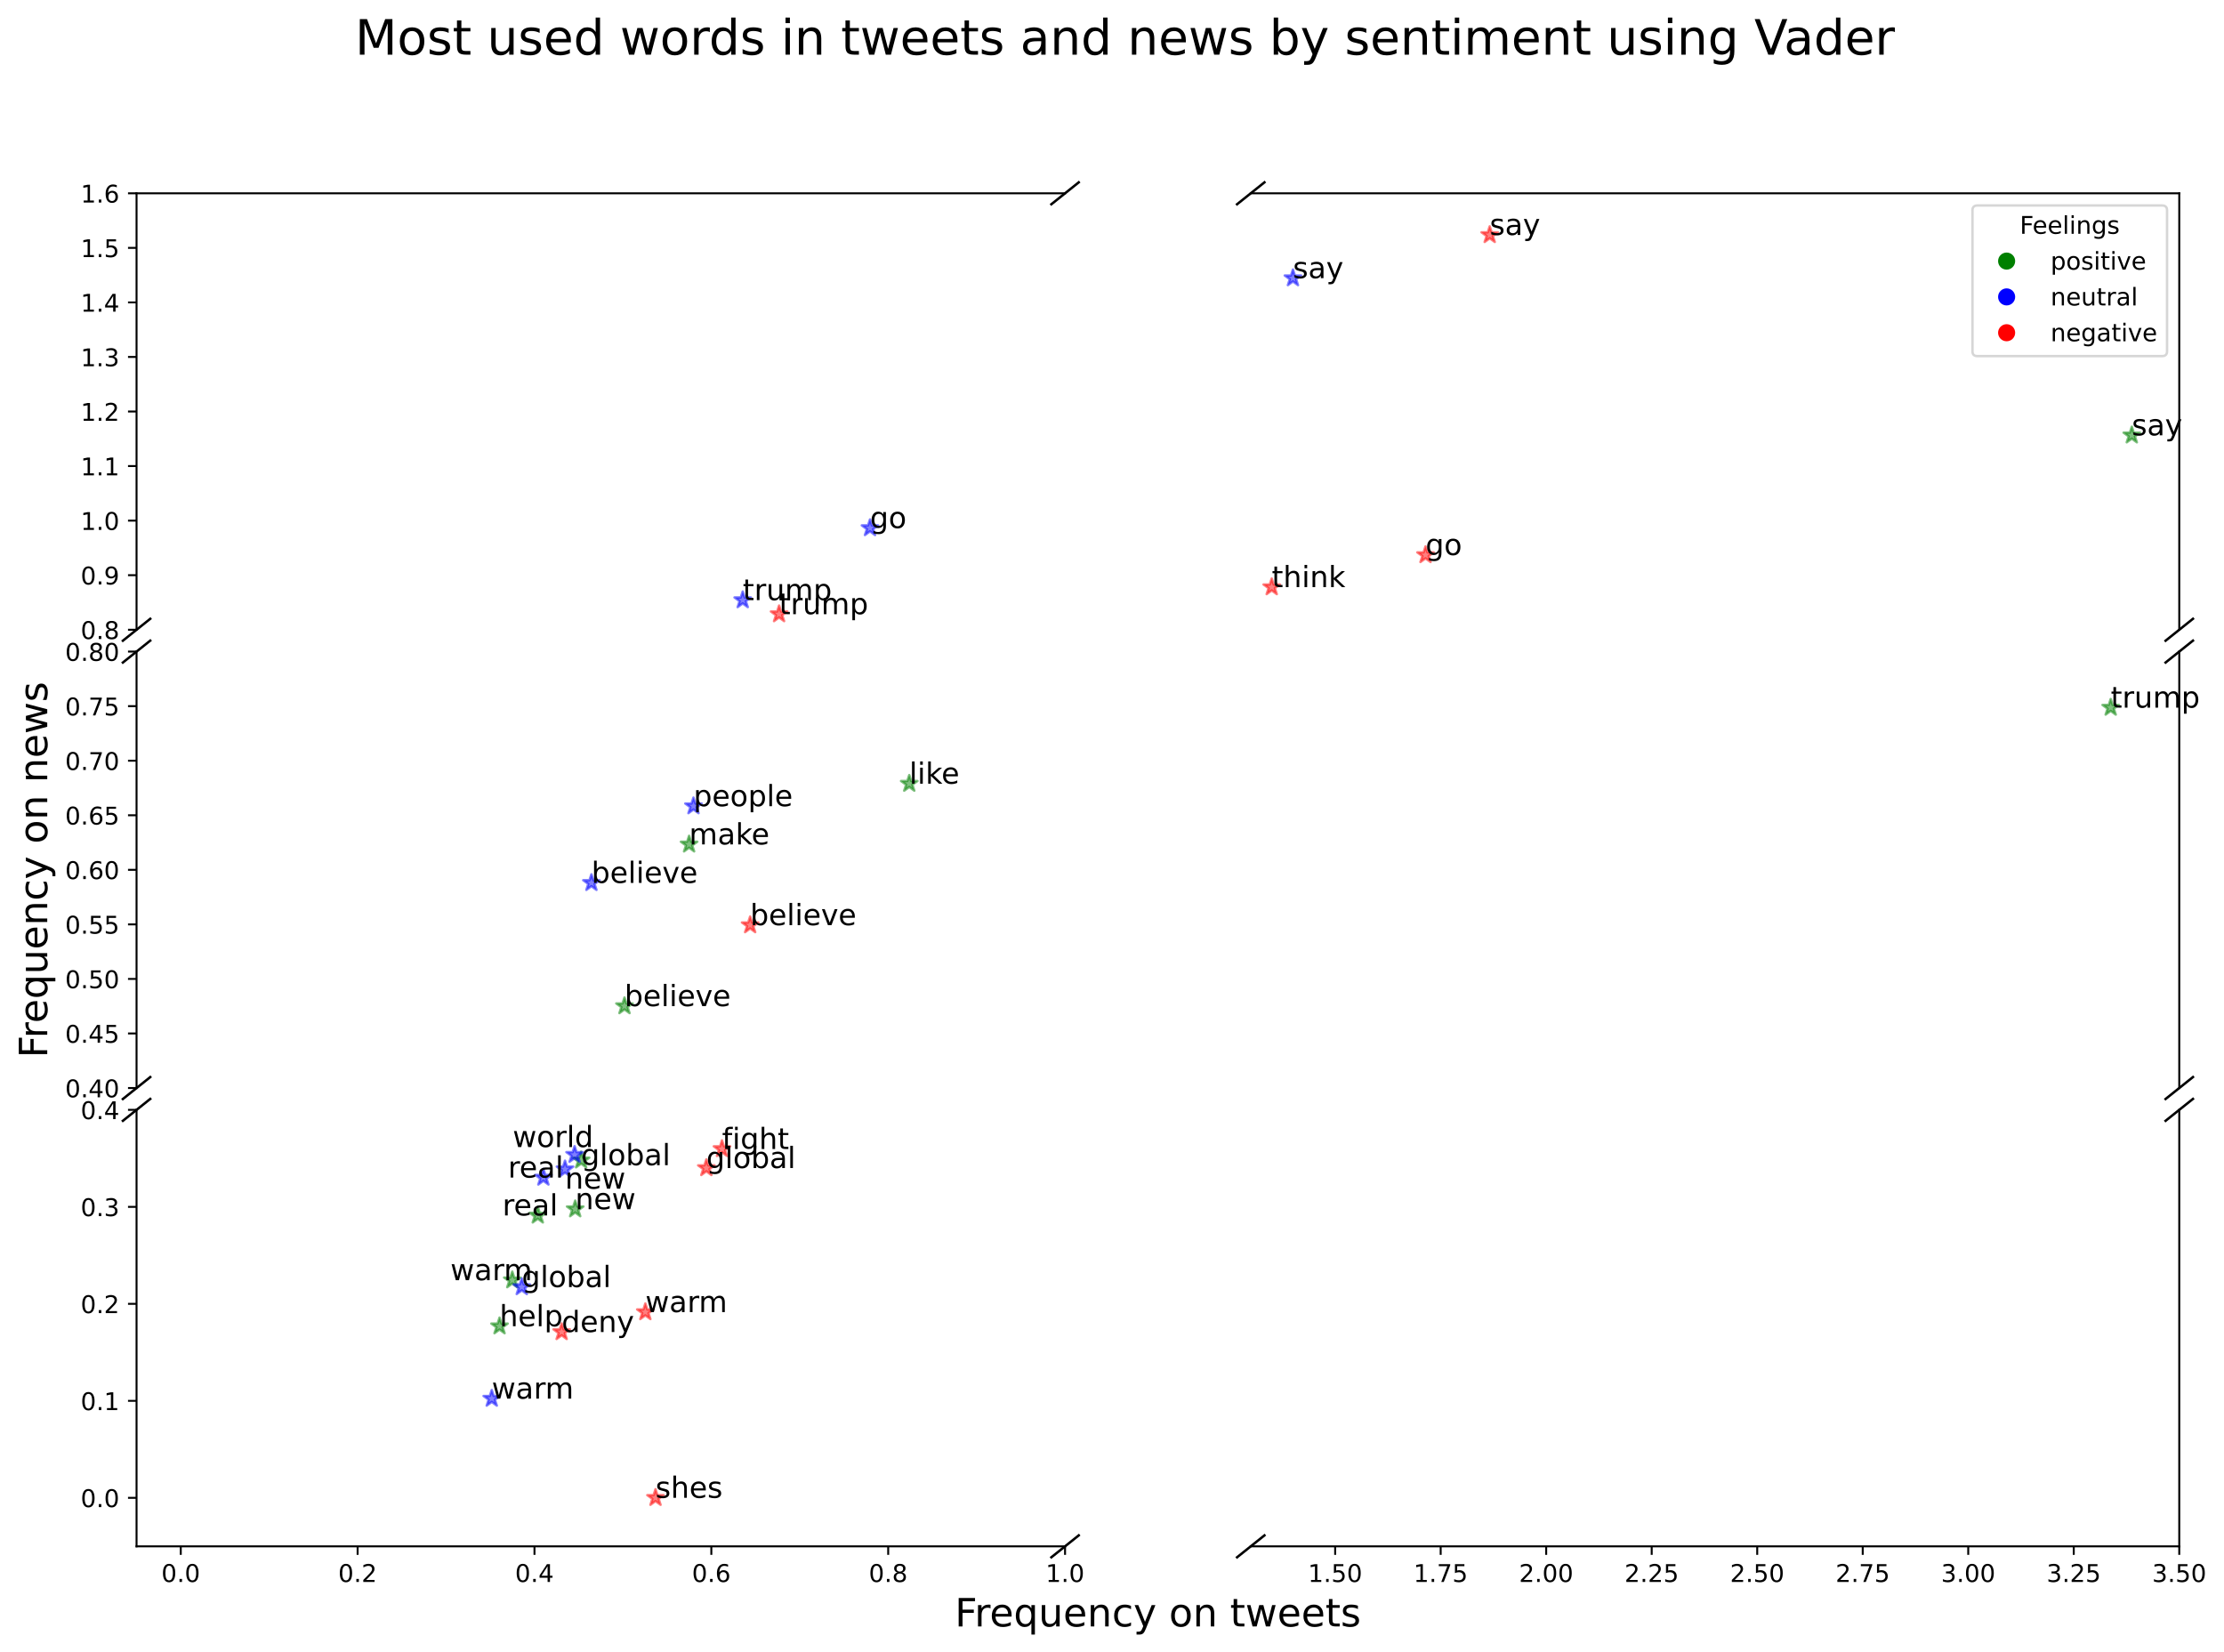 <?xml version="1.0" encoding="utf-8" standalone="no"?>
<!DOCTYPE svg PUBLIC "-//W3C//DTD SVG 1.1//EN"
  "http://www.w3.org/Graphics/SVG/1.1/DTD/svg11.dtd">
<!-- Created with matplotlib (https://matplotlib.org/) -->
<svg height="676.963pt" version="1.1" viewBox="0 0 911.283 676.963" width="911.283pt" xmlns="http://www.w3.org/2000/svg" xmlns:xlink="http://www.w3.org/1999/xlink">
 <defs>
  <style type="text/css">*{stroke-linecap:butt;stroke-linejoin:round;}</style>
 </defs>
 <g id="figure_1">
  <g id="patch_1">
   <path d="M 0 676.963 
L 911.283 676.963 
L 911.283 0 
L 0 0 
z
" style="fill:#ffffff;"/>
  </g>
  <g id="axes_1">
   <g id="patch_2">
    <path d="M 55.951 258.039 
L 436.405 258.039 
L 436.405 79.2 
L 55.951 79.2 
z
" style="fill:#ffffff;"/>
   </g>
   <g id="PathCollection_1">
    <defs>
     <path d="M 0 -3.536 
L -0.794 -1.093 
L -3.362 -1.093 
L -1.284 0.417 
L -2.078 2.86 
L -0 1.35 
L 2.078 2.86 
L 1.284 0.417 
L 3.362 -1.093 
L 0.794 -1.093 
z
" id="meb27e921a8" style="stroke:#0000ff;stroke-opacity:0.5;"/>
    </defs>
    <g clip-path="url(#pabacf15356)">
     <use style="fill:#0000ff;fill-opacity:0.5;stroke:#0000ff;stroke-opacity:0.5;" x="356.479" xlink:href="#meb27e921a8" y="216.372"/>
    </g>
   </g>
   <g id="PathCollection_2">
    <g clip-path="url(#pabacf15356)">
     <use style="fill:#0000ff;fill-opacity:0.5;stroke:#0000ff;stroke-opacity:0.5;" x="304.326" xlink:href="#meb27e921a8" y="245.9"/>
    </g>
   </g>
   <g id="PathCollection_3">
    <defs>
     <path d="M 0 -3.536 
L -0.794 -1.093 
L -3.362 -1.093 
L -1.284 0.417 
L -2.078 2.86 
L -0 1.35 
L 2.078 2.86 
L 1.284 0.417 
L 3.362 -1.093 
L 0.794 -1.093 
z
" id="m3f79a43310" style="stroke:#ff0000;stroke-opacity:0.5;"/>
    </defs>
    <g clip-path="url(#pabacf15356)">
     <use style="fill:#ff0000;fill-opacity:0.5;stroke:#ff0000;stroke-opacity:0.5;" x="319.228" xlink:href="#m3f79a43310" y="251.65"/>
    </g>
   </g>
   <g id="matplotlib.axis_1">
    <g id="xtick_1"/>
    <g id="xtick_2"/>
    <g id="xtick_3"/>
    <g id="xtick_4"/>
    <g id="xtick_5"/>
    <g id="xtick_6"/>
   </g>
   <g id="matplotlib.axis_2">
    <g id="ytick_1">
     <g id="line2d_1">
      <defs>
       <path d="M 0 0 
L -3.5 0 
" id="ma7b5d59f72" style="stroke:#000000;stroke-width:0.8;"/>
      </defs>
      <g>
       <use style="stroke:#000000;stroke-width:0.8;" x="55.951" xlink:href="#ma7b5d59f72" y="258.039"/>
      </g>
     </g>
     <g id="text_1">
      <!-- 0.8 -->
      <g transform="translate(33.047 261.838)scale(0.1 -0.1)">
       <defs>
        <path d="M 31.781 66.406 
Q 24.172 66.406 20.328 58.906 
Q 16.5 51.422 16.5 36.375 
Q 16.5 21.391 20.328 13.891 
Q 24.172 6.391 31.781 6.391 
Q 39.453 6.391 43.281 13.891 
Q 47.125 21.391 47.125 36.375 
Q 47.125 51.422 43.281 58.906 
Q 39.453 66.406 31.781 66.406 
z
M 31.781 74.219 
Q 44.047 74.219 50.516 64.516 
Q 56.984 54.828 56.984 36.375 
Q 56.984 17.969 50.516 8.266 
Q 44.047 -1.422 31.781 -1.422 
Q 19.531 -1.422 13.062 8.266 
Q 6.594 17.969 6.594 36.375 
Q 6.594 54.828 13.062 64.516 
Q 19.531 74.219 31.781 74.219 
z
" id="DejaVuSans-48"/>
        <path d="M 10.688 12.406 
L 21 12.406 
L 21 0 
L 10.688 0 
z
" id="DejaVuSans-46"/>
        <path d="M 31.781 34.625 
Q 24.75 34.625 20.719 30.859 
Q 16.703 27.094 16.703 20.516 
Q 16.703 13.922 20.719 10.156 
Q 24.75 6.391 31.781 6.391 
Q 38.812 6.391 42.859 10.172 
Q 46.922 13.969 46.922 20.516 
Q 46.922 27.094 42.891 30.859 
Q 38.875 34.625 31.781 34.625 
z
M 21.922 38.812 
Q 15.578 40.375 12.031 44.719 
Q 8.5 49.078 8.5 55.328 
Q 8.5 64.062 14.719 69.141 
Q 20.953 74.219 31.781 74.219 
Q 42.672 74.219 48.875 69.141 
Q 55.078 64.062 55.078 55.328 
Q 55.078 49.078 51.531 44.719 
Q 48 40.375 41.703 38.812 
Q 48.828 37.156 52.797 32.312 
Q 56.781 27.484 56.781 20.516 
Q 56.781 9.906 50.312 4.234 
Q 43.844 -1.422 31.781 -1.422 
Q 19.734 -1.422 13.25 4.234 
Q 6.781 9.906 6.781 20.516 
Q 6.781 27.484 10.781 32.312 
Q 14.797 37.156 21.922 38.812 
z
M 18.312 54.391 
Q 18.312 48.734 21.844 45.562 
Q 25.391 42.391 31.781 42.391 
Q 38.141 42.391 41.719 45.562 
Q 45.312 48.734 45.312 54.391 
Q 45.312 60.062 41.719 63.234 
Q 38.141 66.406 31.781 66.406 
Q 25.391 66.406 21.844 63.234 
Q 18.312 60.062 18.312 54.391 
z
" id="DejaVuSans-56"/>
       </defs>
       <use xlink:href="#DejaVuSans-48"/>
       <use x="63.623" xlink:href="#DejaVuSans-46"/>
       <use x="95.41" xlink:href="#DejaVuSans-56"/>
      </g>
     </g>
    </g>
    <g id="ytick_2">
     <g id="line2d_2">
      <g>
       <use style="stroke:#000000;stroke-width:0.8;" x="55.951" xlink:href="#ma7b5d59f72" y="235.684"/>
      </g>
     </g>
     <g id="text_2">
      <!-- 0.9 -->
      <g transform="translate(33.047 239.483)scale(0.1 -0.1)">
       <defs>
        <path d="M 10.984 1.516 
L 10.984 10.5 
Q 14.703 8.734 18.5 7.812 
Q 22.312 6.891 25.984 6.891 
Q 35.75 6.891 40.891 13.453 
Q 46.047 20.016 46.781 33.406 
Q 43.953 29.203 39.594 26.953 
Q 35.25 24.703 29.984 24.703 
Q 19.047 24.703 12.672 31.312 
Q 6.297 37.938 6.297 49.422 
Q 6.297 60.641 12.938 67.422 
Q 19.578 74.219 30.609 74.219 
Q 43.266 74.219 49.922 64.516 
Q 56.594 54.828 56.594 36.375 
Q 56.594 19.141 48.406 8.859 
Q 40.234 -1.422 26.422 -1.422 
Q 22.703 -1.422 18.891 -0.688 
Q 15.094 0.047 10.984 1.516 
z
M 30.609 32.422 
Q 37.25 32.422 41.125 36.953 
Q 45.016 41.5 45.016 49.422 
Q 45.016 57.281 41.125 61.844 
Q 37.25 66.406 30.609 66.406 
Q 23.969 66.406 20.094 61.844 
Q 16.219 57.281 16.219 49.422 
Q 16.219 41.5 20.094 36.953 
Q 23.969 32.422 30.609 32.422 
z
" id="DejaVuSans-57"/>
       </defs>
       <use xlink:href="#DejaVuSans-48"/>
       <use x="63.623" xlink:href="#DejaVuSans-46"/>
       <use x="95.41" xlink:href="#DejaVuSans-57"/>
      </g>
     </g>
    </g>
    <g id="ytick_3">
     <g id="line2d_3">
      <g>
       <use style="stroke:#000000;stroke-width:0.8;" x="55.951" xlink:href="#ma7b5d59f72" y="213.329"/>
      </g>
     </g>
     <g id="text_3">
      <!-- 1.0 -->
      <g transform="translate(33.047 217.128)scale(0.1 -0.1)">
       <defs>
        <path d="M 12.406 8.297 
L 28.516 8.297 
L 28.516 63.922 
L 10.984 60.406 
L 10.984 69.391 
L 28.422 72.906 
L 38.281 72.906 
L 38.281 8.297 
L 54.391 8.297 
L 54.391 0 
L 12.406 0 
z
" id="DejaVuSans-49"/>
       </defs>
       <use xlink:href="#DejaVuSans-49"/>
       <use x="63.623" xlink:href="#DejaVuSans-46"/>
       <use x="95.41" xlink:href="#DejaVuSans-48"/>
      </g>
     </g>
    </g>
    <g id="ytick_4">
     <g id="line2d_4">
      <g>
       <use style="stroke:#000000;stroke-width:0.8;" x="55.951" xlink:href="#ma7b5d59f72" y="190.974"/>
      </g>
     </g>
     <g id="text_4">
      <!-- 1.1 -->
      <g transform="translate(33.047 194.773)scale(0.1 -0.1)">
       <use xlink:href="#DejaVuSans-49"/>
       <use x="63.623" xlink:href="#DejaVuSans-46"/>
       <use x="95.41" xlink:href="#DejaVuSans-49"/>
      </g>
     </g>
    </g>
    <g id="ytick_5">
     <g id="line2d_5">
      <g>
       <use style="stroke:#000000;stroke-width:0.8;" x="55.951" xlink:href="#ma7b5d59f72" y="168.619"/>
      </g>
     </g>
     <g id="text_5">
      <!-- 1.2 -->
      <g transform="translate(33.047 172.419)scale(0.1 -0.1)">
       <defs>
        <path d="M 19.188 8.297 
L 53.609 8.297 
L 53.609 0 
L 7.328 0 
L 7.328 8.297 
Q 12.938 14.109 22.625 23.891 
Q 32.328 33.688 34.812 36.531 
Q 39.547 41.844 41.422 45.531 
Q 43.312 49.219 43.312 52.781 
Q 43.312 58.594 39.234 62.25 
Q 35.156 65.922 28.609 65.922 
Q 23.969 65.922 18.812 64.312 
Q 13.672 62.703 7.812 59.422 
L 7.812 69.391 
Q 13.766 71.781 18.938 73 
Q 24.125 74.219 28.422 74.219 
Q 39.75 74.219 46.484 68.547 
Q 53.219 62.891 53.219 53.422 
Q 53.219 48.922 51.531 44.891 
Q 49.859 40.875 45.406 35.406 
Q 44.188 33.984 37.641 27.219 
Q 31.109 20.453 19.188 8.297 
z
" id="DejaVuSans-50"/>
       </defs>
       <use xlink:href="#DejaVuSans-49"/>
       <use x="63.623" xlink:href="#DejaVuSans-46"/>
       <use x="95.41" xlink:href="#DejaVuSans-50"/>
      </g>
     </g>
    </g>
    <g id="ytick_6">
     <g id="line2d_6">
      <g>
       <use style="stroke:#000000;stroke-width:0.8;" x="55.951" xlink:href="#ma7b5d59f72" y="146.265"/>
      </g>
     </g>
     <g id="text_6">
      <!-- 1.3 -->
      <g transform="translate(33.047 150.064)scale(0.1 -0.1)">
       <defs>
        <path d="M 40.578 39.312 
Q 47.656 37.797 51.625 33 
Q 55.609 28.219 55.609 21.188 
Q 55.609 10.406 48.188 4.484 
Q 40.766 -1.422 27.094 -1.422 
Q 22.516 -1.422 17.656 -0.516 
Q 12.797 0.391 7.625 2.203 
L 7.625 11.719 
Q 11.719 9.328 16.594 8.109 
Q 21.484 6.891 26.812 6.891 
Q 36.078 6.891 40.938 10.547 
Q 45.797 14.203 45.797 21.188 
Q 45.797 27.641 41.281 31.266 
Q 36.766 34.906 28.719 34.906 
L 20.219 34.906 
L 20.219 43.016 
L 29.109 43.016 
Q 36.375 43.016 40.234 45.922 
Q 44.094 48.828 44.094 54.297 
Q 44.094 59.906 40.109 62.906 
Q 36.141 65.922 28.719 65.922 
Q 24.656 65.922 20.016 65.031 
Q 15.375 64.156 9.812 62.312 
L 9.812 71.094 
Q 15.438 72.656 20.344 73.438 
Q 25.25 74.219 29.594 74.219 
Q 40.828 74.219 47.359 69.109 
Q 53.906 64.016 53.906 55.328 
Q 53.906 49.266 50.438 45.094 
Q 46.969 40.922 40.578 39.312 
z
" id="DejaVuSans-51"/>
       </defs>
       <use xlink:href="#DejaVuSans-49"/>
       <use x="63.623" xlink:href="#DejaVuSans-46"/>
       <use x="95.41" xlink:href="#DejaVuSans-51"/>
      </g>
     </g>
    </g>
    <g id="ytick_7">
     <g id="line2d_7">
      <g>
       <use style="stroke:#000000;stroke-width:0.8;" x="55.951" xlink:href="#ma7b5d59f72" y="123.91"/>
      </g>
     </g>
     <g id="text_7">
      <!-- 1.4 -->
      <g transform="translate(33.047 127.709)scale(0.1 -0.1)">
       <defs>
        <path d="M 37.797 64.312 
L 12.891 25.391 
L 37.797 25.391 
z
M 35.203 72.906 
L 47.609 72.906 
L 47.609 25.391 
L 58.016 25.391 
L 58.016 17.188 
L 47.609 17.188 
L 47.609 0 
L 37.797 0 
L 37.797 17.188 
L 4.891 17.188 
L 4.891 26.703 
z
" id="DejaVuSans-52"/>
       </defs>
       <use xlink:href="#DejaVuSans-49"/>
       <use x="63.623" xlink:href="#DejaVuSans-46"/>
       <use x="95.41" xlink:href="#DejaVuSans-52"/>
      </g>
     </g>
    </g>
    <g id="ytick_8">
     <g id="line2d_8">
      <g>
       <use style="stroke:#000000;stroke-width:0.8;" x="55.951" xlink:href="#ma7b5d59f72" y="101.555"/>
      </g>
     </g>
     <g id="text_8">
      <!-- 1.5 -->
      <g transform="translate(33.047 105.354)scale(0.1 -0.1)">
       <defs>
        <path d="M 10.797 72.906 
L 49.516 72.906 
L 49.516 64.594 
L 19.828 64.594 
L 19.828 46.734 
Q 21.969 47.469 24.109 47.828 
Q 26.266 48.188 28.422 48.188 
Q 40.625 48.188 47.75 41.5 
Q 54.891 34.812 54.891 23.391 
Q 54.891 11.625 47.562 5.094 
Q 40.234 -1.422 26.906 -1.422 
Q 22.312 -1.422 17.547 -0.641 
Q 12.797 0.141 7.719 1.703 
L 7.719 11.625 
Q 12.109 9.234 16.797 8.062 
Q 21.484 6.891 26.703 6.891 
Q 35.156 6.891 40.078 11.328 
Q 45.016 15.766 45.016 23.391 
Q 45.016 31 40.078 35.438 
Q 35.156 39.891 26.703 39.891 
Q 22.75 39.891 18.812 39.016 
Q 14.891 38.141 10.797 36.281 
z
" id="DejaVuSans-53"/>
       </defs>
       <use xlink:href="#DejaVuSans-49"/>
       <use x="63.623" xlink:href="#DejaVuSans-46"/>
       <use x="95.41" xlink:href="#DejaVuSans-53"/>
      </g>
     </g>
    </g>
    <g id="ytick_9">
     <g id="line2d_9">
      <g>
       <use style="stroke:#000000;stroke-width:0.8;" x="55.951" xlink:href="#ma7b5d59f72" y="79.2"/>
      </g>
     </g>
     <g id="text_9">
      <!-- 1.6 -->
      <g transform="translate(33.047 82.999)scale(0.1 -0.1)">
       <defs>
        <path d="M 33.016 40.375 
Q 26.375 40.375 22.484 35.828 
Q 18.609 31.297 18.609 23.391 
Q 18.609 15.531 22.484 10.953 
Q 26.375 6.391 33.016 6.391 
Q 39.656 6.391 43.531 10.953 
Q 47.406 15.531 47.406 23.391 
Q 47.406 31.297 43.531 35.828 
Q 39.656 40.375 33.016 40.375 
z
M 52.594 71.297 
L 52.594 62.312 
Q 48.875 64.062 45.094 64.984 
Q 41.312 65.922 37.594 65.922 
Q 27.828 65.922 22.672 59.328 
Q 17.531 52.734 16.797 39.406 
Q 19.672 43.656 24.016 45.922 
Q 28.375 48.188 33.594 48.188 
Q 44.578 48.188 50.953 41.516 
Q 57.328 34.859 57.328 23.391 
Q 57.328 12.156 50.688 5.359 
Q 44.047 -1.422 33.016 -1.422 
Q 20.359 -1.422 13.672 8.266 
Q 6.984 17.969 6.984 36.375 
Q 6.984 53.656 15.188 63.938 
Q 23.391 74.219 37.203 74.219 
Q 40.922 74.219 44.703 73.484 
Q 48.484 72.75 52.594 71.297 
z
" id="DejaVuSans-54"/>
       </defs>
       <use xlink:href="#DejaVuSans-49"/>
       <use x="63.623" xlink:href="#DejaVuSans-46"/>
       <use x="95.41" xlink:href="#DejaVuSans-54"/>
      </g>
     </g>
    </g>
   </g>
   <g id="line2d_10">
    <defs>
     <path d="M -6 4.8 
L 6 -4.8 
" id="m1761aa449b" style="stroke:#000000;"/>
    </defs>
    <g>
     <use style="stroke:#000000;" x="55.951" xlink:href="#m1761aa449b" y="258.039"/>
     <use style="stroke:#000000;" x="436.405" xlink:href="#m1761aa449b" y="79.2"/>
    </g>
   </g>
   <g id="patch_3">
    <path d="M 55.951 258.039 
L 55.951 79.2 
" style="fill:none;stroke:#000000;stroke-linecap:square;stroke-linejoin:miter;stroke-width:0.8;"/>
   </g>
   <g id="patch_4">
    <path d="M 55.951 79.2 
L 436.405 79.2 
" style="fill:none;stroke:#000000;stroke-linecap:square;stroke-linejoin:miter;stroke-width:0.8;"/>
   </g>
   <g id="text_10">
    <!-- go -->
    <g transform="translate(356.479 216.372)scale(0.12 -0.12)">
     <defs>
      <path d="M 45.406 27.984 
Q 45.406 37.75 41.375 43.109 
Q 37.359 48.484 30.078 48.484 
Q 22.859 48.484 18.828 43.109 
Q 14.797 37.75 14.797 27.984 
Q 14.797 18.266 18.828 12.891 
Q 22.859 7.516 30.078 7.516 
Q 37.359 7.516 41.375 12.891 
Q 45.406 18.266 45.406 27.984 
z
M 54.391 6.781 
Q 54.391 -7.172 48.188 -13.984 
Q 42 -20.797 29.203 -20.797 
Q 24.469 -20.797 20.266 -20.094 
Q 16.062 -19.391 12.109 -17.922 
L 12.109 -9.188 
Q 16.062 -11.328 19.922 -12.344 
Q 23.781 -13.375 27.781 -13.375 
Q 36.625 -13.375 41.016 -8.766 
Q 45.406 -4.156 45.406 5.172 
L 45.406 9.625 
Q 42.625 4.781 38.281 2.391 
Q 33.938 0 27.875 0 
Q 17.828 0 11.672 7.656 
Q 5.516 15.328 5.516 27.984 
Q 5.516 40.672 11.672 48.328 
Q 17.828 56 27.875 56 
Q 33.938 56 38.281 53.609 
Q 42.625 51.219 45.406 46.391 
L 45.406 54.688 
L 54.391 54.688 
z
" id="DejaVuSans-103"/>
      <path d="M 30.609 48.391 
Q 23.391 48.391 19.188 42.75 
Q 14.984 37.109 14.984 27.297 
Q 14.984 17.484 19.156 11.844 
Q 23.344 6.203 30.609 6.203 
Q 37.797 6.203 41.984 11.859 
Q 46.188 17.531 46.188 27.297 
Q 46.188 37.016 41.984 42.703 
Q 37.797 48.391 30.609 48.391 
z
M 30.609 56 
Q 42.328 56 49.016 48.375 
Q 55.719 40.766 55.719 27.297 
Q 55.719 13.875 49.016 6.219 
Q 42.328 -1.422 30.609 -1.422 
Q 18.844 -1.422 12.172 6.219 
Q 5.516 13.875 5.516 27.297 
Q 5.516 40.766 12.172 48.375 
Q 18.844 56 30.609 56 
z
" id="DejaVuSans-111"/>
     </defs>
     <use xlink:href="#DejaVuSans-103"/>
     <use x="63.477" xlink:href="#DejaVuSans-111"/>
    </g>
   </g>
   <g id="text_11">
    <!-- trump -->
    <g transform="translate(304.326 245.9)scale(0.12 -0.12)">
     <defs>
      <path d="M 18.312 70.219 
L 18.312 54.688 
L 36.812 54.688 
L 36.812 47.703 
L 18.312 47.703 
L 18.312 18.016 
Q 18.312 11.328 20.141 9.422 
Q 21.969 7.516 27.594 7.516 
L 36.812 7.516 
L 36.812 0 
L 27.594 0 
Q 17.188 0 13.234 3.875 
Q 9.281 7.766 9.281 18.016 
L 9.281 47.703 
L 2.688 47.703 
L 2.688 54.688 
L 9.281 54.688 
L 9.281 70.219 
z
" id="DejaVuSans-116"/>
      <path d="M 41.109 46.297 
Q 39.594 47.172 37.812 47.578 
Q 36.031 48 33.891 48 
Q 26.266 48 22.188 43.047 
Q 18.109 38.094 18.109 28.812 
L 18.109 0 
L 9.078 0 
L 9.078 54.688 
L 18.109 54.688 
L 18.109 46.188 
Q 20.953 51.172 25.484 53.578 
Q 30.031 56 36.531 56 
Q 37.453 56 38.578 55.875 
Q 39.703 55.766 41.062 55.516 
z
" id="DejaVuSans-114"/>
      <path d="M 8.5 21.578 
L 8.5 54.688 
L 17.484 54.688 
L 17.484 21.922 
Q 17.484 14.156 20.5 10.266 
Q 23.531 6.391 29.594 6.391 
Q 36.859 6.391 41.078 11.031 
Q 45.312 15.672 45.312 23.688 
L 45.312 54.688 
L 54.297 54.688 
L 54.297 0 
L 45.312 0 
L 45.312 8.406 
Q 42.047 3.422 37.719 1 
Q 33.406 -1.422 27.688 -1.422 
Q 18.266 -1.422 13.375 4.438 
Q 8.5 10.297 8.5 21.578 
z
M 31.109 56 
z
" id="DejaVuSans-117"/>
      <path d="M 52 44.188 
Q 55.375 50.25 60.062 53.125 
Q 64.75 56 71.094 56 
Q 79.641 56 84.281 50.016 
Q 88.922 44.047 88.922 33.016 
L 88.922 0 
L 79.891 0 
L 79.891 32.719 
Q 79.891 40.578 77.094 44.375 
Q 74.312 48.188 68.609 48.188 
Q 61.625 48.188 57.562 43.547 
Q 53.516 38.922 53.516 30.906 
L 53.516 0 
L 44.484 0 
L 44.484 32.719 
Q 44.484 40.625 41.703 44.406 
Q 38.922 48.188 33.109 48.188 
Q 26.219 48.188 22.156 43.531 
Q 18.109 38.875 18.109 30.906 
L 18.109 0 
L 9.078 0 
L 9.078 54.688 
L 18.109 54.688 
L 18.109 46.188 
Q 21.188 51.219 25.484 53.609 
Q 29.781 56 35.688 56 
Q 41.656 56 45.828 52.969 
Q 50 49.953 52 44.188 
z
" id="DejaVuSans-109"/>
      <path d="M 18.109 8.203 
L 18.109 -20.797 
L 9.078 -20.797 
L 9.078 54.688 
L 18.109 54.688 
L 18.109 46.391 
Q 20.953 51.266 25.266 53.625 
Q 29.594 56 35.594 56 
Q 45.562 56 51.781 48.094 
Q 58.016 40.188 58.016 27.297 
Q 58.016 14.406 51.781 6.484 
Q 45.562 -1.422 35.594 -1.422 
Q 29.594 -1.422 25.266 0.953 
Q 20.953 3.328 18.109 8.203 
z
M 48.688 27.297 
Q 48.688 37.203 44.609 42.844 
Q 40.531 48.484 33.406 48.484 
Q 26.266 48.484 22.188 42.844 
Q 18.109 37.203 18.109 27.297 
Q 18.109 17.391 22.188 11.75 
Q 26.266 6.109 33.406 6.109 
Q 40.531 6.109 44.609 11.75 
Q 48.688 17.391 48.688 27.297 
z
" id="DejaVuSans-112"/>
     </defs>
     <use xlink:href="#DejaVuSans-116"/>
     <use x="39.209" xlink:href="#DejaVuSans-114"/>
     <use x="80.322" xlink:href="#DejaVuSans-117"/>
     <use x="143.701" xlink:href="#DejaVuSans-109"/>
     <use x="241.113" xlink:href="#DejaVuSans-112"/>
    </g>
   </g>
   <g id="text_12">
    <!-- trump -->
    <g transform="translate(319.228 251.65)scale(0.12 -0.12)">
     <use xlink:href="#DejaVuSans-116"/>
     <use x="39.209" xlink:href="#DejaVuSans-114"/>
     <use x="80.322" xlink:href="#DejaVuSans-117"/>
     <use x="143.701" xlink:href="#DejaVuSans-109"/>
     <use x="241.113" xlink:href="#DejaVuSans-112"/>
    </g>
   </g>
  </g>
  <g id="axes_2">
   <g id="patch_5">
    <path d="M 512.496 258.039 
L 892.951 258.039 
L 892.951 79.2 
L 512.496 79.2 
z
" style="fill:#ffffff;"/>
   </g>
   <g id="PathCollection_4">
    <defs>
     <path d="M 0 -3.536 
L -0.794 -1.093 
L -3.362 -1.093 
L -1.284 0.417 
L -2.078 2.86 
L -0 1.35 
L 2.078 2.86 
L 1.284 0.417 
L 3.362 -1.093 
L 0.794 -1.093 
z
" id="m8891d199e5" style="stroke:#008000;stroke-opacity:0.5;"/>
    </defs>
    <g clip-path="url(#p64c5196ce0)">
     <use style="fill:#008000;fill-opacity:0.5;stroke:#008000;stroke-opacity:0.5;" x="873.504" xlink:href="#m8891d199e5" y="178.379"/>
    </g>
   </g>
   <g id="PathCollection_5">
    <g clip-path="url(#p64c5196ce0)">
     <use style="fill:#0000ff;fill-opacity:0.5;stroke:#0000ff;stroke-opacity:0.5;" x="529.782" xlink:href="#meb27e921a8" y="113.978"/>
    </g>
   </g>
   <g id="PathCollection_6">
    <g clip-path="url(#p64c5196ce0)">
     <use style="fill:#ff0000;fill-opacity:0.5;stroke:#ff0000;stroke-opacity:0.5;" x="610.411" xlink:href="#m3f79a43310" y="96.285"/>
    </g>
   </g>
   <g id="PathCollection_7">
    <g clip-path="url(#p64c5196ce0)">
     <use style="fill:#ff0000;fill-opacity:0.5;stroke:#ff0000;stroke-opacity:0.5;" x="584.103" xlink:href="#m3f79a43310" y="227.427"/>
    </g>
   </g>
   <g id="PathCollection_8">
    <g clip-path="url(#p64c5196ce0)">
     <use style="fill:#ff0000;fill-opacity:0.5;stroke:#ff0000;stroke-opacity:0.5;" x="521.087" xlink:href="#m3f79a43310" y="240.583"/>
    </g>
   </g>
   <g id="matplotlib.axis_3">
    <g id="xtick_7"/>
    <g id="xtick_8"/>
    <g id="xtick_9"/>
    <g id="xtick_10"/>
    <g id="xtick_11"/>
    <g id="xtick_12"/>
    <g id="xtick_13"/>
    <g id="xtick_14"/>
    <g id="xtick_15"/>
   </g>
   <g id="matplotlib.axis_4">
    <g id="ytick_10"/>
    <g id="ytick_11"/>
    <g id="ytick_12"/>
    <g id="ytick_13"/>
    <g id="ytick_14"/>
    <g id="ytick_15"/>
    <g id="ytick_16"/>
    <g id="ytick_17"/>
    <g id="ytick_18"/>
   </g>
   <g id="line2d_11">
    <defs>
     <path d="M 0 3 
C 0.796 3 1.559 2.684 2.121 2.121 
C 2.684 1.559 3 0.796 3 0 
C 3 -0.796 2.684 -1.559 2.121 -2.121 
C 1.559 -2.684 0.796 -3 0 -3 
C -0.796 -3 -1.559 -2.684 -2.121 -2.121 
C -2.684 -1.559 -3 -0.796 -3 0 
C -3 0.796 -2.684 1.559 -2.121 2.121 
C -1.559 2.684 -0.796 3 0 3 
z
" id="mbfcd99cc1f" style="stroke:#008000;"/>
    </defs>
    <g clip-path="url(#p64c5196ce0)">
     <use style="fill:#008000;stroke:#008000;" x="0" xlink:href="#mbfcd99cc1f" y="0"/>
    </g>
   </g>
   <g id="line2d_12">
    <defs>
     <path d="M 0 3 
C 0.796 3 1.559 2.684 2.121 2.121 
C 2.684 1.559 3 0.796 3 0 
C 3 -0.796 2.684 -1.559 2.121 -2.121 
C 1.559 -2.684 0.796 -3 0 -3 
C -0.796 -3 -1.559 -2.684 -2.121 -2.121 
C -2.684 -1.559 -3 -0.796 -3 0 
C -3 0.796 -2.684 1.559 -2.121 2.121 
C -1.559 2.684 -0.796 3 0 3 
z
" id="m5486511a75" style="stroke:#0000ff;"/>
    </defs>
    <g clip-path="url(#p64c5196ce0)">
     <use style="fill:#0000ff;stroke:#0000ff;" x="0" xlink:href="#m5486511a75" y="0"/>
    </g>
   </g>
   <g id="line2d_13">
    <defs>
     <path d="M 0 3 
C 0.796 3 1.559 2.684 2.121 2.121 
C 2.684 1.559 3 0.796 3 0 
C 3 -0.796 2.684 -1.559 2.121 -2.121 
C 1.559 -2.684 0.796 -3 0 -3 
C -0.796 -3 -1.559 -2.684 -2.121 -2.121 
C -2.684 -1.559 -3 -0.796 -3 0 
C -3 0.796 -2.684 1.559 -2.121 2.121 
C -1.559 2.684 -0.796 3 0 3 
z
" id="m99d66bceb2" style="stroke:#ff0000;"/>
    </defs>
    <g clip-path="url(#p64c5196ce0)">
     <use style="fill:#ff0000;stroke:#ff0000;" x="0" xlink:href="#m99d66bceb2" y="0"/>
    </g>
   </g>
   <g id="line2d_14">
    <g>
     <use style="stroke:#000000;" x="512.496" xlink:href="#m1761aa449b" y="79.2"/>
     <use style="stroke:#000000;" x="892.951" xlink:href="#m1761aa449b" y="258.039"/>
    </g>
   </g>
   <g id="patch_6">
    <path d="M 892.951 258.039 
L 892.951 79.2 
" style="fill:none;stroke:#000000;stroke-linecap:square;stroke-linejoin:miter;stroke-width:0.8;"/>
   </g>
   <g id="patch_7">
    <path d="M 512.496 79.2 
L 892.951 79.2 
" style="fill:none;stroke:#000000;stroke-linecap:square;stroke-linejoin:miter;stroke-width:0.8;"/>
   </g>
   <g id="text_13">
    <!-- say -->
    <g transform="translate(873.504 178.379)scale(0.12 -0.12)">
     <defs>
      <path d="M 44.281 53.078 
L 44.281 44.578 
Q 40.484 46.531 36.375 47.5 
Q 32.281 48.484 27.875 48.484 
Q 21.188 48.484 17.844 46.438 
Q 14.5 44.391 14.5 40.281 
Q 14.5 37.156 16.891 35.375 
Q 19.281 33.594 26.516 31.984 
L 29.594 31.297 
Q 39.156 29.25 43.188 25.516 
Q 47.219 21.781 47.219 15.094 
Q 47.219 7.469 41.188 3.016 
Q 35.156 -1.422 24.609 -1.422 
Q 20.219 -1.422 15.453 -0.562 
Q 10.688 0.297 5.422 2 
L 5.422 11.281 
Q 10.406 8.688 15.234 7.391 
Q 20.062 6.109 24.812 6.109 
Q 31.156 6.109 34.562 8.281 
Q 37.984 10.453 37.984 14.406 
Q 37.984 18.062 35.516 20.016 
Q 33.062 21.969 24.703 23.781 
L 21.578 24.516 
Q 13.234 26.266 9.516 29.906 
Q 5.812 33.547 5.812 39.891 
Q 5.812 47.609 11.281 51.797 
Q 16.75 56 26.812 56 
Q 31.781 56 36.172 55.266 
Q 40.578 54.547 44.281 53.078 
z
" id="DejaVuSans-115"/>
      <path d="M 34.281 27.484 
Q 23.391 27.484 19.188 25 
Q 14.984 22.516 14.984 16.5 
Q 14.984 11.719 18.141 8.906 
Q 21.297 6.109 26.703 6.109 
Q 34.188 6.109 38.703 11.406 
Q 43.219 16.703 43.219 25.484 
L 43.219 27.484 
z
M 52.203 31.203 
L 52.203 0 
L 43.219 0 
L 43.219 8.297 
Q 40.141 3.328 35.547 0.953 
Q 30.953 -1.422 24.312 -1.422 
Q 15.922 -1.422 10.953 3.297 
Q 6 8.016 6 15.922 
Q 6 25.141 12.172 29.828 
Q 18.359 34.516 30.609 34.516 
L 43.219 34.516 
L 43.219 35.406 
Q 43.219 41.609 39.141 45 
Q 35.062 48.391 27.688 48.391 
Q 23 48.391 18.547 47.266 
Q 14.109 46.141 10.016 43.891 
L 10.016 52.203 
Q 14.938 54.109 19.578 55.047 
Q 24.219 56 28.609 56 
Q 40.484 56 46.344 49.844 
Q 52.203 43.703 52.203 31.203 
z
" id="DejaVuSans-97"/>
      <path d="M 32.172 -5.078 
Q 28.375 -14.844 24.75 -17.812 
Q 21.141 -20.797 15.094 -20.797 
L 7.906 -20.797 
L 7.906 -13.281 
L 13.188 -13.281 
Q 16.891 -13.281 18.938 -11.516 
Q 21 -9.766 23.484 -3.219 
L 25.094 0.875 
L 2.984 54.688 
L 12.5 54.688 
L 29.594 11.922 
L 46.688 54.688 
L 56.203 54.688 
z
" id="DejaVuSans-121"/>
     </defs>
     <use xlink:href="#DejaVuSans-115"/>
     <use x="52.1" xlink:href="#DejaVuSans-97"/>
     <use x="113.379" xlink:href="#DejaVuSans-121"/>
    </g>
   </g>
   <g id="text_14">
    <!-- say -->
    <g transform="translate(529.782 113.978)scale(0.12 -0.12)">
     <use xlink:href="#DejaVuSans-115"/>
     <use x="52.1" xlink:href="#DejaVuSans-97"/>
     <use x="113.379" xlink:href="#DejaVuSans-121"/>
    </g>
   </g>
   <g id="text_15">
    <!-- say -->
    <g transform="translate(610.411 96.285)scale(0.12 -0.12)">
     <use xlink:href="#DejaVuSans-115"/>
     <use x="52.1" xlink:href="#DejaVuSans-97"/>
     <use x="113.379" xlink:href="#DejaVuSans-121"/>
    </g>
   </g>
   <g id="text_16">
    <!-- go -->
    <g transform="translate(584.103 227.427)scale(0.12 -0.12)">
     <use xlink:href="#DejaVuSans-103"/>
     <use x="63.477" xlink:href="#DejaVuSans-111"/>
    </g>
   </g>
   <g id="text_17">
    <!-- think -->
    <g transform="translate(521.087 240.583)scale(0.12 -0.12)">
     <defs>
      <path d="M 54.891 33.016 
L 54.891 0 
L 45.906 0 
L 45.906 32.719 
Q 45.906 40.484 42.875 44.328 
Q 39.844 48.188 33.797 48.188 
Q 26.516 48.188 22.312 43.547 
Q 18.109 38.922 18.109 30.906 
L 18.109 0 
L 9.078 0 
L 9.078 75.984 
L 18.109 75.984 
L 18.109 46.188 
Q 21.344 51.125 25.703 53.562 
Q 30.078 56 35.797 56 
Q 45.219 56 50.047 50.172 
Q 54.891 44.344 54.891 33.016 
z
" id="DejaVuSans-104"/>
      <path d="M 9.422 54.688 
L 18.406 54.688 
L 18.406 0 
L 9.422 0 
z
M 9.422 75.984 
L 18.406 75.984 
L 18.406 64.594 
L 9.422 64.594 
z
" id="DejaVuSans-105"/>
      <path d="M 54.891 33.016 
L 54.891 0 
L 45.906 0 
L 45.906 32.719 
Q 45.906 40.484 42.875 44.328 
Q 39.844 48.188 33.797 48.188 
Q 26.516 48.188 22.312 43.547 
Q 18.109 38.922 18.109 30.906 
L 18.109 0 
L 9.078 0 
L 9.078 54.688 
L 18.109 54.688 
L 18.109 46.188 
Q 21.344 51.125 25.703 53.562 
Q 30.078 56 35.797 56 
Q 45.219 56 50.047 50.172 
Q 54.891 44.344 54.891 33.016 
z
" id="DejaVuSans-110"/>
      <path d="M 9.078 75.984 
L 18.109 75.984 
L 18.109 31.109 
L 44.922 54.688 
L 56.391 54.688 
L 27.391 29.109 
L 57.625 0 
L 45.906 0 
L 18.109 26.703 
L 18.109 0 
L 9.078 0 
z
" id="DejaVuSans-107"/>
     </defs>
     <use xlink:href="#DejaVuSans-116"/>
     <use x="39.209" xlink:href="#DejaVuSans-104"/>
     <use x="102.588" xlink:href="#DejaVuSans-105"/>
     <use x="130.371" xlink:href="#DejaVuSans-110"/>
     <use x="193.75" xlink:href="#DejaVuSans-107"/>
    </g>
   </g>
   <g id="legend_1">
    <g id="patch_8">
     <path d="M 810.213 145.912 
L 885.951 145.912 
Q 887.951 145.912 887.951 143.912 
L 887.951 86.2 
Q 887.951 84.2 885.951 84.2 
L 810.213 84.2 
Q 808.213 84.2 808.213 86.2 
L 808.213 143.912 
Q 808.213 145.912 810.213 145.912 
z
" style="fill:#ffffff;opacity:0.8;stroke:#cccccc;stroke-linejoin:miter;"/>
    </g>
    <g id="text_18">
     <!-- Feelings -->
     <g transform="translate(827.602 95.798)scale(0.1 -0.1)">
      <defs>
       <path d="M 9.812 72.906 
L 51.703 72.906 
L 51.703 64.594 
L 19.672 64.594 
L 19.672 43.109 
L 48.578 43.109 
L 48.578 34.812 
L 19.672 34.812 
L 19.672 0 
L 9.812 0 
z
" id="DejaVuSans-70"/>
       <path d="M 56.203 29.594 
L 56.203 25.203 
L 14.891 25.203 
Q 15.484 15.922 20.484 11.062 
Q 25.484 6.203 34.422 6.203 
Q 39.594 6.203 44.453 7.469 
Q 49.312 8.734 54.109 11.281 
L 54.109 2.781 
Q 49.266 0.734 44.188 -0.344 
Q 39.109 -1.422 33.891 -1.422 
Q 20.797 -1.422 13.156 6.188 
Q 5.516 13.812 5.516 26.812 
Q 5.516 40.234 12.766 48.109 
Q 20.016 56 32.328 56 
Q 43.359 56 49.781 48.891 
Q 56.203 41.797 56.203 29.594 
z
M 47.219 32.234 
Q 47.125 39.594 43.094 43.984 
Q 39.062 48.391 32.422 48.391 
Q 24.906 48.391 20.391 44.141 
Q 15.875 39.891 15.188 32.172 
z
" id="DejaVuSans-101"/>
       <path d="M 9.422 75.984 
L 18.406 75.984 
L 18.406 0 
L 9.422 0 
z
" id="DejaVuSans-108"/>
      </defs>
      <use xlink:href="#DejaVuSans-70"/>
      <use x="52.02" xlink:href="#DejaVuSans-101"/>
      <use x="113.543" xlink:href="#DejaVuSans-101"/>
      <use x="175.066" xlink:href="#DejaVuSans-108"/>
      <use x="202.85" xlink:href="#DejaVuSans-105"/>
      <use x="230.633" xlink:href="#DejaVuSans-110"/>
      <use x="294.012" xlink:href="#DejaVuSans-103"/>
      <use x="357.488" xlink:href="#DejaVuSans-115"/>
     </g>
    </g>
    <g id="line2d_15"/>
    <g id="line2d_16">
     <g>
      <use style="fill:#008000;stroke:#008000;" x="822.213" xlink:href="#mbfcd99cc1f" y="106.977"/>
     </g>
    </g>
    <g id="text_19">
     <!-- positive -->
     <g transform="translate(840.213 110.477)scale(0.1 -0.1)">
      <defs>
       <path d="M 2.984 54.688 
L 12.5 54.688 
L 29.594 8.797 
L 46.688 54.688 
L 56.203 54.688 
L 35.688 0 
L 23.484 0 
z
" id="DejaVuSans-118"/>
      </defs>
      <use xlink:href="#DejaVuSans-112"/>
      <use x="63.477" xlink:href="#DejaVuSans-111"/>
      <use x="124.658" xlink:href="#DejaVuSans-115"/>
      <use x="176.758" xlink:href="#DejaVuSans-105"/>
      <use x="204.541" xlink:href="#DejaVuSans-116"/>
      <use x="243.75" xlink:href="#DejaVuSans-105"/>
      <use x="271.533" xlink:href="#DejaVuSans-118"/>
      <use x="330.713" xlink:href="#DejaVuSans-101"/>
     </g>
    </g>
    <g id="line2d_17"/>
    <g id="line2d_18">
     <g>
      <use style="fill:#0000ff;stroke:#0000ff;" x="822.213" xlink:href="#m5486511a75" y="121.655"/>
     </g>
    </g>
    <g id="text_20">
     <!-- neutral -->
     <g transform="translate(840.213 125.155)scale(0.1 -0.1)">
      <use xlink:href="#DejaVuSans-110"/>
      <use x="63.379" xlink:href="#DejaVuSans-101"/>
      <use x="124.902" xlink:href="#DejaVuSans-117"/>
      <use x="188.281" xlink:href="#DejaVuSans-116"/>
      <use x="227.49" xlink:href="#DejaVuSans-114"/>
      <use x="268.604" xlink:href="#DejaVuSans-97"/>
      <use x="329.883" xlink:href="#DejaVuSans-108"/>
     </g>
    </g>
    <g id="line2d_19"/>
    <g id="line2d_20">
     <g>
      <use style="fill:#ff0000;stroke:#ff0000;" x="822.213" xlink:href="#m99d66bceb2" y="136.333"/>
     </g>
    </g>
    <g id="text_21">
     <!-- negative -->
     <g transform="translate(840.213 139.833)scale(0.1 -0.1)">
      <use xlink:href="#DejaVuSans-110"/>
      <use x="63.379" xlink:href="#DejaVuSans-101"/>
      <use x="124.902" xlink:href="#DejaVuSans-103"/>
      <use x="188.379" xlink:href="#DejaVuSans-97"/>
      <use x="249.658" xlink:href="#DejaVuSans-116"/>
      <use x="288.867" xlink:href="#DejaVuSans-105"/>
      <use x="316.65" xlink:href="#DejaVuSans-118"/>
      <use x="375.83" xlink:href="#DejaVuSans-101"/>
     </g>
    </g>
   </g>
  </g>
  <g id="axes_3">
   <g id="patch_9">
    <path d="M 55.951 445.819 
L 436.405 445.819 
L 436.405 266.981 
L 55.951 266.981 
z
" style="fill:#ffffff;"/>
   </g>
   <g id="PathCollection_9">
    <g clip-path="url(#pd6caa30960)">
     <use style="fill:#008000;fill-opacity:0.5;stroke:#008000;stroke-opacity:0.5;" x="372.567" xlink:href="#m8891d199e5" y="321.113"/>
    </g>
   </g>
   <g id="PathCollection_10">
    <g clip-path="url(#pd6caa30960)">
     <use style="fill:#008000;fill-opacity:0.5;stroke:#008000;stroke-opacity:0.5;" x="282.356" xlink:href="#m8891d199e5" y="345.994"/>
    </g>
   </g>
   <g id="PathCollection_11">
    <g clip-path="url(#pd6caa30960)">
     <use style="fill:#008000;fill-opacity:0.5;stroke:#008000;stroke-opacity:0.5;" x="255.884" xlink:href="#m8891d199e5" y="412.255"/>
    </g>
   </g>
   <g id="PathCollection_12">
    <g clip-path="url(#pd6caa30960)">
     <use style="fill:#0000ff;fill-opacity:0.5;stroke:#0000ff;stroke-opacity:0.5;" x="284.154" xlink:href="#meb27e921a8" y="330.334"/>
    </g>
   </g>
   <g id="PathCollection_13">
    <g clip-path="url(#pd6caa30960)">
     <use style="fill:#0000ff;fill-opacity:0.5;stroke:#0000ff;stroke-opacity:0.5;" x="242.333" xlink:href="#meb27e921a8" y="361.766"/>
    </g>
   </g>
   <g id="PathCollection_14">
    <g clip-path="url(#pd6caa30960)">
     <use style="fill:#ff0000;fill-opacity:0.5;stroke:#ff0000;stroke-opacity:0.5;" x="307.371" xlink:href="#m3f79a43310" y="379.081"/>
    </g>
   </g>
   <g id="matplotlib.axis_5">
    <g id="xtick_16"/>
    <g id="xtick_17"/>
    <g id="xtick_18"/>
    <g id="xtick_19"/>
    <g id="xtick_20"/>
    <g id="xtick_21"/>
   </g>
   <g id="matplotlib.axis_6">
    <g id="ytick_19">
     <g id="line2d_21">
      <g>
       <use style="stroke:#000000;stroke-width:0.8;" x="55.951" xlink:href="#ma7b5d59f72" y="445.819"/>
      </g>
     </g>
     <g id="text_22">
      <!-- 0.40 -->
      <g transform="translate(26.685 449.619)scale(0.1 -0.1)">
       <use xlink:href="#DejaVuSans-48"/>
       <use x="63.623" xlink:href="#DejaVuSans-46"/>
       <use x="95.41" xlink:href="#DejaVuSans-52"/>
       <use x="159.033" xlink:href="#DejaVuSans-48"/>
      </g>
     </g>
    </g>
    <g id="ytick_20">
     <g id="line2d_22">
      <g>
       <use style="stroke:#000000;stroke-width:0.8;" x="55.951" xlink:href="#ma7b5d59f72" y="423.465"/>
      </g>
     </g>
     <g id="text_23">
      <!-- 0.45 -->
      <g transform="translate(26.685 427.264)scale(0.1 -0.1)">
       <use xlink:href="#DejaVuSans-48"/>
       <use x="63.623" xlink:href="#DejaVuSans-46"/>
       <use x="95.41" xlink:href="#DejaVuSans-52"/>
       <use x="159.033" xlink:href="#DejaVuSans-53"/>
      </g>
     </g>
    </g>
    <g id="ytick_21">
     <g id="line2d_23">
      <g>
       <use style="stroke:#000000;stroke-width:0.8;" x="55.951" xlink:href="#ma7b5d59f72" y="401.11"/>
      </g>
     </g>
     <g id="text_24">
      <!-- 0.50 -->
      <g transform="translate(26.685 404.909)scale(0.1 -0.1)">
       <use xlink:href="#DejaVuSans-48"/>
       <use x="63.623" xlink:href="#DejaVuSans-46"/>
       <use x="95.41" xlink:href="#DejaVuSans-53"/>
       <use x="159.033" xlink:href="#DejaVuSans-48"/>
      </g>
     </g>
    </g>
    <g id="ytick_22">
     <g id="line2d_24">
      <g>
       <use style="stroke:#000000;stroke-width:0.8;" x="55.951" xlink:href="#ma7b5d59f72" y="378.755"/>
      </g>
     </g>
     <g id="text_25">
      <!-- 0.55 -->
      <g transform="translate(26.685 382.554)scale(0.1 -0.1)">
       <use xlink:href="#DejaVuSans-48"/>
       <use x="63.623" xlink:href="#DejaVuSans-46"/>
       <use x="95.41" xlink:href="#DejaVuSans-53"/>
       <use x="159.033" xlink:href="#DejaVuSans-53"/>
      </g>
     </g>
    </g>
    <g id="ytick_23">
     <g id="line2d_25">
      <g>
       <use style="stroke:#000000;stroke-width:0.8;" x="55.951" xlink:href="#ma7b5d59f72" y="356.4"/>
      </g>
     </g>
     <g id="text_26">
      <!-- 0.60 -->
      <g transform="translate(26.685 360.199)scale(0.1 -0.1)">
       <use xlink:href="#DejaVuSans-48"/>
       <use x="63.623" xlink:href="#DejaVuSans-46"/>
       <use x="95.41" xlink:href="#DejaVuSans-54"/>
       <use x="159.033" xlink:href="#DejaVuSans-48"/>
      </g>
     </g>
    </g>
    <g id="ytick_24">
     <g id="line2d_26">
      <g>
       <use style="stroke:#000000;stroke-width:0.8;" x="55.951" xlink:href="#ma7b5d59f72" y="334.045"/>
      </g>
     </g>
     <g id="text_27">
      <!-- 0.65 -->
      <g transform="translate(26.685 337.844)scale(0.1 -0.1)">
       <use xlink:href="#DejaVuSans-48"/>
       <use x="63.623" xlink:href="#DejaVuSans-46"/>
       <use x="95.41" xlink:href="#DejaVuSans-54"/>
       <use x="159.033" xlink:href="#DejaVuSans-53"/>
      </g>
     </g>
    </g>
    <g id="ytick_25">
     <g id="line2d_27">
      <g>
       <use style="stroke:#000000;stroke-width:0.8;" x="55.951" xlink:href="#ma7b5d59f72" y="311.69"/>
      </g>
     </g>
     <g id="text_28">
      <!-- 0.70 -->
      <g transform="translate(26.685 315.49)scale(0.1 -0.1)">
       <defs>
        <path d="M 8.203 72.906 
L 55.078 72.906 
L 55.078 68.703 
L 28.609 0 
L 18.312 0 
L 43.219 64.594 
L 8.203 64.594 
z
" id="DejaVuSans-55"/>
       </defs>
       <use xlink:href="#DejaVuSans-48"/>
       <use x="63.623" xlink:href="#DejaVuSans-46"/>
       <use x="95.41" xlink:href="#DejaVuSans-55"/>
       <use x="159.033" xlink:href="#DejaVuSans-48"/>
      </g>
     </g>
    </g>
    <g id="ytick_26">
     <g id="line2d_28">
      <g>
       <use style="stroke:#000000;stroke-width:0.8;" x="55.951" xlink:href="#ma7b5d59f72" y="289.335"/>
      </g>
     </g>
     <g id="text_29">
      <!-- 0.75 -->
      <g transform="translate(26.685 293.135)scale(0.1 -0.1)">
       <use xlink:href="#DejaVuSans-48"/>
       <use x="63.623" xlink:href="#DejaVuSans-46"/>
       <use x="95.41" xlink:href="#DejaVuSans-55"/>
       <use x="159.033" xlink:href="#DejaVuSans-53"/>
      </g>
     </g>
    </g>
    <g id="ytick_27">
     <g id="line2d_29">
      <g>
       <use style="stroke:#000000;stroke-width:0.8;" x="55.951" xlink:href="#ma7b5d59f72" y="266.981"/>
      </g>
     </g>
     <g id="text_30">
      <!-- 0.80 -->
      <g transform="translate(26.685 270.78)scale(0.1 -0.1)">
       <use xlink:href="#DejaVuSans-48"/>
       <use x="63.623" xlink:href="#DejaVuSans-46"/>
       <use x="95.41" xlink:href="#DejaVuSans-56"/>
       <use x="159.033" xlink:href="#DejaVuSans-48"/>
      </g>
     </g>
    </g>
    <g id="text_31">
     <!-- Frequency on news -->
     <g transform="translate(19.358 433.48)rotate(-90)scale(0.16 -0.16)">
      <defs>
       <path d="M 14.797 27.297 
Q 14.797 17.391 18.875 11.75 
Q 22.953 6.109 30.078 6.109 
Q 37.203 6.109 41.297 11.75 
Q 45.406 17.391 45.406 27.297 
Q 45.406 37.203 41.297 42.844 
Q 37.203 48.484 30.078 48.484 
Q 22.953 48.484 18.875 42.844 
Q 14.797 37.203 14.797 27.297 
z
M 45.406 8.203 
Q 42.578 3.328 38.25 0.953 
Q 33.938 -1.422 27.875 -1.422 
Q 17.969 -1.422 11.734 6.484 
Q 5.516 14.406 5.516 27.297 
Q 5.516 40.188 11.734 48.094 
Q 17.969 56 27.875 56 
Q 33.938 56 38.25 53.625 
Q 42.578 51.266 45.406 46.391 
L 45.406 54.688 
L 54.391 54.688 
L 54.391 -20.797 
L 45.406 -20.797 
z
" id="DejaVuSans-113"/>
       <path d="M 48.781 52.594 
L 48.781 44.188 
Q 44.969 46.297 41.141 47.344 
Q 37.312 48.391 33.406 48.391 
Q 24.656 48.391 19.812 42.844 
Q 14.984 37.312 14.984 27.297 
Q 14.984 17.281 19.812 11.734 
Q 24.656 6.203 33.406 6.203 
Q 37.312 6.203 41.141 7.25 
Q 44.969 8.297 48.781 10.406 
L 48.781 2.094 
Q 45.016 0.344 40.984 -0.531 
Q 36.969 -1.422 32.422 -1.422 
Q 20.062 -1.422 12.781 6.344 
Q 5.516 14.109 5.516 27.297 
Q 5.516 40.672 12.859 48.328 
Q 20.219 56 33.016 56 
Q 37.156 56 41.109 55.141 
Q 45.062 54.297 48.781 52.594 
z
" id="DejaVuSans-99"/>
       <path id="DejaVuSans-32"/>
       <path d="M 4.203 54.688 
L 13.188 54.688 
L 24.422 12.016 
L 35.594 54.688 
L 46.188 54.688 
L 57.422 12.016 
L 68.609 54.688 
L 77.594 54.688 
L 63.281 0 
L 52.688 0 
L 40.922 44.828 
L 29.109 0 
L 18.5 0 
z
" id="DejaVuSans-119"/>
      </defs>
      <use xlink:href="#DejaVuSans-70"/>
      <use x="50.27" xlink:href="#DejaVuSans-114"/>
      <use x="89.133" xlink:href="#DejaVuSans-101"/>
      <use x="150.656" xlink:href="#DejaVuSans-113"/>
      <use x="214.133" xlink:href="#DejaVuSans-117"/>
      <use x="277.512" xlink:href="#DejaVuSans-101"/>
      <use x="339.035" xlink:href="#DejaVuSans-110"/>
      <use x="402.414" xlink:href="#DejaVuSans-99"/>
      <use x="457.395" xlink:href="#DejaVuSans-121"/>
      <use x="516.574" xlink:href="#DejaVuSans-32"/>
      <use x="548.361" xlink:href="#DejaVuSans-111"/>
      <use x="609.543" xlink:href="#DejaVuSans-110"/>
      <use x="672.922" xlink:href="#DejaVuSans-32"/>
      <use x="704.709" xlink:href="#DejaVuSans-110"/>
      <use x="768.088" xlink:href="#DejaVuSans-101"/>
      <use x="829.611" xlink:href="#DejaVuSans-119"/>
      <use x="911.398" xlink:href="#DejaVuSans-115"/>
     </g>
    </g>
   </g>
   <g id="line2d_30">
    <g>
     <use style="stroke:#000000;" x="55.951" xlink:href="#m1761aa449b" y="266.981"/>
     <use style="stroke:#000000;" x="55.951" xlink:href="#m1761aa449b" y="445.819"/>
    </g>
   </g>
   <g id="patch_10">
    <path d="M 55.951 445.819 
L 55.951 266.981 
" style="fill:none;stroke:#000000;stroke-linecap:square;stroke-linejoin:miter;stroke-width:0.8;"/>
   </g>
   <g id="text_32">
    <!-- like -->
    <g transform="translate(372.567 321.113)scale(0.12 -0.12)">
     <use xlink:href="#DejaVuSans-108"/>
     <use x="27.783" xlink:href="#DejaVuSans-105"/>
     <use x="55.566" xlink:href="#DejaVuSans-107"/>
     <use x="109.852" xlink:href="#DejaVuSans-101"/>
    </g>
   </g>
   <g id="text_33">
    <!-- make -->
    <g transform="translate(282.356 345.994)scale(0.12 -0.12)">
     <use xlink:href="#DejaVuSans-109"/>
     <use x="97.412" xlink:href="#DejaVuSans-97"/>
     <use x="158.691" xlink:href="#DejaVuSans-107"/>
     <use x="212.977" xlink:href="#DejaVuSans-101"/>
    </g>
   </g>
   <g id="text_34">
    <!-- believe -->
    <g transform="translate(255.884 412.255)scale(0.12 -0.12)">
     <defs>
      <path d="M 48.688 27.297 
Q 48.688 37.203 44.609 42.844 
Q 40.531 48.484 33.406 48.484 
Q 26.266 48.484 22.188 42.844 
Q 18.109 37.203 18.109 27.297 
Q 18.109 17.391 22.188 11.75 
Q 26.266 6.109 33.406 6.109 
Q 40.531 6.109 44.609 11.75 
Q 48.688 17.391 48.688 27.297 
z
M 18.109 46.391 
Q 20.953 51.266 25.266 53.625 
Q 29.594 56 35.594 56 
Q 45.562 56 51.781 48.094 
Q 58.016 40.188 58.016 27.297 
Q 58.016 14.406 51.781 6.484 
Q 45.562 -1.422 35.594 -1.422 
Q 29.594 -1.422 25.266 0.953 
Q 20.953 3.328 18.109 8.203 
L 18.109 0 
L 9.078 0 
L 9.078 75.984 
L 18.109 75.984 
z
" id="DejaVuSans-98"/>
     </defs>
     <use xlink:href="#DejaVuSans-98"/>
     <use x="63.477" xlink:href="#DejaVuSans-101"/>
     <use x="125" xlink:href="#DejaVuSans-108"/>
     <use x="152.783" xlink:href="#DejaVuSans-105"/>
     <use x="180.566" xlink:href="#DejaVuSans-101"/>
     <use x="242.09" xlink:href="#DejaVuSans-118"/>
     <use x="301.27" xlink:href="#DejaVuSans-101"/>
    </g>
   </g>
   <g id="text_35">
    <!-- people -->
    <g transform="translate(284.154 330.334)scale(0.12 -0.12)">
     <use xlink:href="#DejaVuSans-112"/>
     <use x="63.477" xlink:href="#DejaVuSans-101"/>
     <use x="125" xlink:href="#DejaVuSans-111"/>
     <use x="186.182" xlink:href="#DejaVuSans-112"/>
     <use x="249.658" xlink:href="#DejaVuSans-108"/>
     <use x="277.441" xlink:href="#DejaVuSans-101"/>
    </g>
   </g>
   <g id="text_36">
    <!-- believe -->
    <g transform="translate(242.333 361.766)scale(0.12 -0.12)">
     <use xlink:href="#DejaVuSans-98"/>
     <use x="63.477" xlink:href="#DejaVuSans-101"/>
     <use x="125" xlink:href="#DejaVuSans-108"/>
     <use x="152.783" xlink:href="#DejaVuSans-105"/>
     <use x="180.566" xlink:href="#DejaVuSans-101"/>
     <use x="242.09" xlink:href="#DejaVuSans-118"/>
     <use x="301.27" xlink:href="#DejaVuSans-101"/>
    </g>
   </g>
   <g id="text_37">
    <!-- believe -->
    <g transform="translate(307.371 379.081)scale(0.12 -0.12)">
     <use xlink:href="#DejaVuSans-98"/>
     <use x="63.477" xlink:href="#DejaVuSans-101"/>
     <use x="125" xlink:href="#DejaVuSans-108"/>
     <use x="152.783" xlink:href="#DejaVuSans-105"/>
     <use x="180.566" xlink:href="#DejaVuSans-101"/>
     <use x="242.09" xlink:href="#DejaVuSans-118"/>
     <use x="301.27" xlink:href="#DejaVuSans-101"/>
    </g>
   </g>
  </g>
  <g id="axes_4">
   <g id="patch_11">
    <path d="M 512.496 445.819 
L 892.951 445.819 
L 892.951 266.981 
L 512.496 266.981 
z
" style="fill:#ffffff;"/>
   </g>
   <g id="PathCollection_15">
    <g clip-path="url(#pb5e8fa0c7b)">
     <use style="fill:#008000;fill-opacity:0.5;stroke:#008000;stroke-opacity:0.5;" x="864.86" xlink:href="#m8891d199e5" y="289.946"/>
    </g>
   </g>
   <g id="matplotlib.axis_7">
    <g id="xtick_22"/>
    <g id="xtick_23"/>
    <g id="xtick_24"/>
    <g id="xtick_25"/>
    <g id="xtick_26"/>
    <g id="xtick_27"/>
    <g id="xtick_28"/>
    <g id="xtick_29"/>
    <g id="xtick_30"/>
   </g>
   <g id="matplotlib.axis_8">
    <g id="ytick_28"/>
    <g id="ytick_29"/>
    <g id="ytick_30"/>
    <g id="ytick_31"/>
    <g id="ytick_32"/>
    <g id="ytick_33"/>
    <g id="ytick_34"/>
    <g id="ytick_35"/>
    <g id="ytick_36"/>
   </g>
   <g id="line2d_31">
    <g>
     <use style="stroke:#000000;" x="892.951" xlink:href="#m1761aa449b" y="445.819"/>
     <use style="stroke:#000000;" x="892.951" xlink:href="#m1761aa449b" y="266.981"/>
    </g>
   </g>
   <g id="patch_12">
    <path d="M 892.951 445.819 
L 892.951 266.981 
" style="fill:none;stroke:#000000;stroke-linecap:square;stroke-linejoin:miter;stroke-width:0.8;"/>
   </g>
   <g id="text_38">
    <!-- trump -->
    <g transform="translate(864.86 289.946)scale(0.12 -0.12)">
     <use xlink:href="#DejaVuSans-116"/>
     <use x="39.209" xlink:href="#DejaVuSans-114"/>
     <use x="80.322" xlink:href="#DejaVuSans-117"/>
     <use x="143.701" xlink:href="#DejaVuSans-109"/>
     <use x="241.113" xlink:href="#DejaVuSans-112"/>
    </g>
   </g>
  </g>
  <g id="axes_5">
   <g id="patch_13">
    <path d="M 55.951 633.6 
L 436.405 633.6 
L 436.405 454.761 
L 55.951 454.761 
z
" style="fill:#ffffff;"/>
   </g>
   <g id="PathCollection_16">
    <g clip-path="url(#p59a1e6ae09)">
     <use style="fill:#008000;fill-opacity:0.5;stroke:#008000;stroke-opacity:0.5;" x="238.12" xlink:href="#m8891d199e5" y="475.444"/>
    </g>
   </g>
   <g id="PathCollection_17">
    <g clip-path="url(#p59a1e6ae09)">
     <use style="fill:#008000;fill-opacity:0.5;stroke:#008000;stroke-opacity:0.5;" x="235.682" xlink:href="#m8891d199e5" y="495.465"/>
    </g>
   </g>
   <g id="PathCollection_18">
    <g clip-path="url(#p59a1e6ae09)">
     <use style="fill:#008000;fill-opacity:0.5;stroke:#008000;stroke-opacity:0.5;" x="220.357" xlink:href="#m8891d199e5" y="498.026"/>
    </g>
   </g>
   <g id="PathCollection_19">
    <g clip-path="url(#p59a1e6ae09)">
     <use style="fill:#008000;fill-opacity:0.5;stroke:#008000;stroke-opacity:0.5;" x="209.908" xlink:href="#m8891d199e5" y="524.566"/>
    </g>
   </g>
   <g id="PathCollection_20">
    <g clip-path="url(#p59a1e6ae09)">
     <use style="fill:#008000;fill-opacity:0.5;stroke:#008000;stroke-opacity:0.5;" x="204.683" xlink:href="#m8891d199e5" y="543.423"/>
    </g>
   </g>
   <g id="PathCollection_21">
    <g clip-path="url(#p59a1e6ae09)">
     <use style="fill:#0000ff;fill-opacity:0.5;stroke:#0000ff;stroke-opacity:0.5;" x="235.445" xlink:href="#meb27e921a8" y="473.181"/>
    </g>
   </g>
   <g id="PathCollection_22">
    <g clip-path="url(#p59a1e6ae09)">
     <use style="fill:#0000ff;fill-opacity:0.5;stroke:#0000ff;stroke-opacity:0.5;" x="231.509" xlink:href="#meb27e921a8" y="479.108"/>
    </g>
   </g>
   <g id="PathCollection_23">
    <g clip-path="url(#p59a1e6ae09)">
     <use style="fill:#0000ff;fill-opacity:0.5;stroke:#0000ff;stroke-opacity:0.5;" x="222.653" xlink:href="#meb27e921a8" y="482.495"/>
    </g>
   </g>
   <g id="PathCollection_24">
    <g clip-path="url(#p59a1e6ae09)">
     <use style="fill:#0000ff;fill-opacity:0.5;stroke:#0000ff;stroke-opacity:0.5;" x="213.797" xlink:href="#meb27e921a8" y="527.368"/>
    </g>
   </g>
   <g id="PathCollection_25">
    <g clip-path="url(#p59a1e6ae09)">
     <use style="fill:#0000ff;fill-opacity:0.5;stroke:#0000ff;stroke-opacity:0.5;" x="201.497" xlink:href="#meb27e921a8" y="573.089"/>
    </g>
   </g>
   <g id="PathCollection_26">
    <g clip-path="url(#p59a1e6ae09)">
     <use style="fill:#ff0000;fill-opacity:0.5;stroke:#ff0000;stroke-opacity:0.5;" x="295.834" xlink:href="#m3f79a43310" y="470.8"/>
    </g>
   </g>
   <g id="PathCollection_27">
    <g clip-path="url(#p59a1e6ae09)">
     <use style="fill:#ff0000;fill-opacity:0.5;stroke:#ff0000;stroke-opacity:0.5;" x="289.424" xlink:href="#m3f79a43310" y="478.597"/>
    </g>
   </g>
   <g id="PathCollection_28">
    <g clip-path="url(#p59a1e6ae09)">
     <use style="fill:#ff0000;fill-opacity:0.5;stroke:#ff0000;stroke-opacity:0.5;" x="264.427" xlink:href="#m3f79a43310" y="537.624"/>
    </g>
   </g>
   <g id="PathCollection_29">
    <g clip-path="url(#p59a1e6ae09)">
     <use style="fill:#ff0000;fill-opacity:0.5;stroke:#ff0000;stroke-opacity:0.5;" x="230.137" xlink:href="#m3f79a43310" y="545.792"/>
    </g>
   </g>
   <g id="PathCollection_30">
    <g clip-path="url(#p59a1e6ae09)">
     <use style="fill:#ff0000;fill-opacity:0.5;stroke:#ff0000;stroke-opacity:0.5;" x="268.594" xlink:href="#m3f79a43310" y="613.729"/>
    </g>
   </g>
   <g id="matplotlib.axis_9">
    <g id="xtick_31">
     <g id="line2d_32">
      <defs>
       <path d="M 0 0 
L 0 3.5 
" id="m317ac2d5a5" style="stroke:#000000;stroke-width:0.8;"/>
      </defs>
      <g>
       <use style="stroke:#000000;stroke-width:0.8;" x="74.068" xlink:href="#m317ac2d5a5" y="633.6"/>
      </g>
     </g>
     <g id="text_39">
      <!-- 0.0 -->
      <g transform="translate(66.116 648.198)scale(0.1 -0.1)">
       <use xlink:href="#DejaVuSans-48"/>
       <use x="63.623" xlink:href="#DejaVuSans-46"/>
       <use x="95.41" xlink:href="#DejaVuSans-48"/>
      </g>
     </g>
    </g>
    <g id="xtick_32">
     <g id="line2d_33">
      <g>
       <use style="stroke:#000000;stroke-width:0.8;" x="146.535" xlink:href="#m317ac2d5a5" y="633.6"/>
      </g>
     </g>
     <g id="text_40">
      <!-- 0.2 -->
      <g transform="translate(138.583 648.198)scale(0.1 -0.1)">
       <use xlink:href="#DejaVuSans-48"/>
       <use x="63.623" xlink:href="#DejaVuSans-46"/>
       <use x="95.41" xlink:href="#DejaVuSans-50"/>
      </g>
     </g>
    </g>
    <g id="xtick_33">
     <g id="line2d_34">
      <g>
       <use style="stroke:#000000;stroke-width:0.8;" x="219.003" xlink:href="#m317ac2d5a5" y="633.6"/>
      </g>
     </g>
     <g id="text_41">
      <!-- 0.4 -->
      <g transform="translate(211.051 648.198)scale(0.1 -0.1)">
       <use xlink:href="#DejaVuSans-48"/>
       <use x="63.623" xlink:href="#DejaVuSans-46"/>
       <use x="95.41" xlink:href="#DejaVuSans-52"/>
      </g>
     </g>
    </g>
    <g id="xtick_34">
     <g id="line2d_35">
      <g>
       <use style="stroke:#000000;stroke-width:0.8;" x="291.47" xlink:href="#m317ac2d5a5" y="633.6"/>
      </g>
     </g>
     <g id="text_42">
      <!-- 0.6 -->
      <g transform="translate(283.519 648.198)scale(0.1 -0.1)">
       <use xlink:href="#DejaVuSans-48"/>
       <use x="63.623" xlink:href="#DejaVuSans-46"/>
       <use x="95.41" xlink:href="#DejaVuSans-54"/>
      </g>
     </g>
    </g>
    <g id="xtick_35">
     <g id="line2d_36">
      <g>
       <use style="stroke:#000000;stroke-width:0.8;" x="363.938" xlink:href="#m317ac2d5a5" y="633.6"/>
      </g>
     </g>
     <g id="text_43">
      <!-- 0.8 -->
      <g transform="translate(355.986 648.198)scale(0.1 -0.1)">
       <use xlink:href="#DejaVuSans-48"/>
       <use x="63.623" xlink:href="#DejaVuSans-46"/>
       <use x="95.41" xlink:href="#DejaVuSans-56"/>
      </g>
     </g>
    </g>
    <g id="xtick_36">
     <g id="line2d_37">
      <g>
       <use style="stroke:#000000;stroke-width:0.8;" x="436.405" xlink:href="#m317ac2d5a5" y="633.6"/>
      </g>
     </g>
     <g id="text_44">
      <!-- 1.0 -->
      <g transform="translate(428.454 648.198)scale(0.1 -0.1)">
       <use xlink:href="#DejaVuSans-49"/>
       <use x="63.623" xlink:href="#DejaVuSans-46"/>
       <use x="95.41" xlink:href="#DejaVuSans-48"/>
      </g>
     </g>
    </g>
   </g>
   <g id="matplotlib.axis_10">
    <g id="ytick_37">
     <g id="line2d_38">
      <g>
       <use style="stroke:#000000;stroke-width:0.8;" x="55.951" xlink:href="#ma7b5d59f72" y="613.729"/>
      </g>
     </g>
     <g id="text_45">
      <!-- 0.0 -->
      <g transform="translate(33.047 617.528)scale(0.1 -0.1)">
       <use xlink:href="#DejaVuSans-48"/>
       <use x="63.623" xlink:href="#DejaVuSans-46"/>
       <use x="95.41" xlink:href="#DejaVuSans-48"/>
      </g>
     </g>
    </g>
    <g id="ytick_38">
     <g id="line2d_39">
      <g>
       <use style="stroke:#000000;stroke-width:0.8;" x="55.951" xlink:href="#ma7b5d59f72" y="573.987"/>
      </g>
     </g>
     <g id="text_46">
      <!-- 0.1 -->
      <g transform="translate(33.047 577.786)scale(0.1 -0.1)">
       <use xlink:href="#DejaVuSans-48"/>
       <use x="63.623" xlink:href="#DejaVuSans-46"/>
       <use x="95.41" xlink:href="#DejaVuSans-49"/>
      </g>
     </g>
    </g>
    <g id="ytick_39">
     <g id="line2d_40">
      <g>
       <use style="stroke:#000000;stroke-width:0.8;" x="55.951" xlink:href="#ma7b5d59f72" y="534.245"/>
      </g>
     </g>
     <g id="text_47">
      <!-- 0.2 -->
      <g transform="translate(33.047 538.044)scale(0.1 -0.1)">
       <use xlink:href="#DejaVuSans-48"/>
       <use x="63.623" xlink:href="#DejaVuSans-46"/>
       <use x="95.41" xlink:href="#DejaVuSans-50"/>
      </g>
     </g>
    </g>
    <g id="ytick_40">
     <g id="line2d_41">
      <g>
       <use style="stroke:#000000;stroke-width:0.8;" x="55.951" xlink:href="#ma7b5d59f72" y="494.503"/>
      </g>
     </g>
     <g id="text_48">
      <!-- 0.3 -->
      <g transform="translate(33.047 498.302)scale(0.1 -0.1)">
       <use xlink:href="#DejaVuSans-48"/>
       <use x="63.623" xlink:href="#DejaVuSans-46"/>
       <use x="95.41" xlink:href="#DejaVuSans-51"/>
      </g>
     </g>
    </g>
    <g id="ytick_41">
     <g id="line2d_42">
      <g>
       <use style="stroke:#000000;stroke-width:0.8;" x="55.951" xlink:href="#ma7b5d59f72" y="454.761"/>
      </g>
     </g>
     <g id="text_49">
      <!-- 0.4 -->
      <g transform="translate(33.047 458.561)scale(0.1 -0.1)">
       <use xlink:href="#DejaVuSans-48"/>
       <use x="63.623" xlink:href="#DejaVuSans-46"/>
       <use x="95.41" xlink:href="#DejaVuSans-52"/>
      </g>
     </g>
    </g>
   </g>
   <g id="line2d_43">
    <g>
     <use style="stroke:#000000;" x="55.951" xlink:href="#m1761aa449b" y="454.761"/>
     <use style="stroke:#000000;" x="436.405" xlink:href="#m1761aa449b" y="633.6"/>
    </g>
   </g>
   <g id="patch_14">
    <path d="M 55.951 633.6 
L 55.951 454.761 
" style="fill:none;stroke:#000000;stroke-linecap:square;stroke-linejoin:miter;stroke-width:0.8;"/>
   </g>
   <g id="patch_15">
    <path d="M 55.951 633.6 
L 436.405 633.6 
" style="fill:none;stroke:#000000;stroke-linecap:square;stroke-linejoin:miter;stroke-width:0.8;"/>
   </g>
   <g id="text_50">
    <!-- global -->
    <g transform="translate(238.12 477.431)scale(0.12 -0.12)">
     <use xlink:href="#DejaVuSans-103"/>
     <use x="63.477" xlink:href="#DejaVuSans-108"/>
     <use x="91.26" xlink:href="#DejaVuSans-111"/>
     <use x="152.441" xlink:href="#DejaVuSans-98"/>
     <use x="215.918" xlink:href="#DejaVuSans-97"/>
     <use x="277.197" xlink:href="#DejaVuSans-108"/>
    </g>
   </g>
   <g id="text_51">
    <!-- new -->
    <g transform="translate(235.682 495.465)scale(0.12 -0.12)">
     <use xlink:href="#DejaVuSans-110"/>
     <use x="63.379" xlink:href="#DejaVuSans-101"/>
     <use x="124.902" xlink:href="#DejaVuSans-119"/>
    </g>
   </g>
   <g id="text_52">
    <!-- real -->
    <g transform="translate(205.863 498.026)scale(0.12 -0.12)">
     <use xlink:href="#DejaVuSans-114"/>
     <use x="38.863" xlink:href="#DejaVuSans-101"/>
     <use x="100.387" xlink:href="#DejaVuSans-97"/>
     <use x="161.666" xlink:href="#DejaVuSans-108"/>
    </g>
   </g>
   <g id="text_53">
    <!-- warm -->
    <g transform="translate(184.544 524.566)scale(0.12 -0.12)">
     <use xlink:href="#DejaVuSans-119"/>
     <use x="81.787" xlink:href="#DejaVuSans-97"/>
     <use x="143.066" xlink:href="#DejaVuSans-114"/>
     <use x="182.43" xlink:href="#DejaVuSans-109"/>
    </g>
   </g>
   <g id="text_54">
    <!-- help -->
    <g transform="translate(204.683 543.423)scale(0.12 -0.12)">
     <use xlink:href="#DejaVuSans-104"/>
     <use x="63.379" xlink:href="#DejaVuSans-101"/>
     <use x="124.902" xlink:href="#DejaVuSans-108"/>
     <use x="152.686" xlink:href="#DejaVuSans-112"/>
    </g>
   </g>
   <g id="text_55">
    <!-- world -->
    <g transform="translate(210.082 470.002)scale(0.12 -0.12)">
     <defs>
      <path d="M 45.406 46.391 
L 45.406 75.984 
L 54.391 75.984 
L 54.391 0 
L 45.406 0 
L 45.406 8.203 
Q 42.578 3.328 38.25 0.953 
Q 33.938 -1.422 27.875 -1.422 
Q 17.969 -1.422 11.734 6.484 
Q 5.516 14.406 5.516 27.297 
Q 5.516 40.188 11.734 48.094 
Q 17.969 56 27.875 56 
Q 33.938 56 38.25 53.625 
Q 42.578 51.266 45.406 46.391 
z
M 14.797 27.297 
Q 14.797 17.391 18.875 11.75 
Q 22.953 6.109 30.078 6.109 
Q 37.203 6.109 41.297 11.75 
Q 45.406 17.391 45.406 27.297 
Q 45.406 37.203 41.297 42.844 
Q 37.203 48.484 30.078 48.484 
Q 22.953 48.484 18.875 42.844 
Q 14.797 37.203 14.797 27.297 
z
" id="DejaVuSans-100"/>
     </defs>
     <use xlink:href="#DejaVuSans-119"/>
     <use x="81.787" xlink:href="#DejaVuSans-111"/>
     <use x="142.969" xlink:href="#DejaVuSans-114"/>
     <use x="184.082" xlink:href="#DejaVuSans-108"/>
     <use x="211.865" xlink:href="#DejaVuSans-100"/>
    </g>
   </g>
   <g id="text_56">
    <!-- new -->
    <g transform="translate(231.509 487.057)scale(0.12 -0.12)">
     <use xlink:href="#DejaVuSans-110"/>
     <use x="63.379" xlink:href="#DejaVuSans-101"/>
     <use x="124.902" xlink:href="#DejaVuSans-119"/>
    </g>
   </g>
   <g id="text_57">
    <!-- real -->
    <g transform="translate(208.16 482.495)scale(0.12 -0.12)">
     <use xlink:href="#DejaVuSans-114"/>
     <use x="38.863" xlink:href="#DejaVuSans-101"/>
     <use x="100.387" xlink:href="#DejaVuSans-97"/>
     <use x="161.666" xlink:href="#DejaVuSans-108"/>
    </g>
   </g>
   <g id="text_58">
    <!-- global -->
    <g transform="translate(213.797 527.368)scale(0.12 -0.12)">
     <use xlink:href="#DejaVuSans-103"/>
     <use x="63.477" xlink:href="#DejaVuSans-108"/>
     <use x="91.26" xlink:href="#DejaVuSans-111"/>
     <use x="152.441" xlink:href="#DejaVuSans-98"/>
     <use x="215.918" xlink:href="#DejaVuSans-97"/>
     <use x="277.197" xlink:href="#DejaVuSans-108"/>
    </g>
   </g>
   <g id="text_59">
    <!-- warm -->
    <g transform="translate(201.497 573.089)scale(0.12 -0.12)">
     <use xlink:href="#DejaVuSans-119"/>
     <use x="81.787" xlink:href="#DejaVuSans-97"/>
     <use x="143.066" xlink:href="#DejaVuSans-114"/>
     <use x="182.43" xlink:href="#DejaVuSans-109"/>
    </g>
   </g>
   <g id="text_60">
    <!-- fight -->
    <g transform="translate(295.834 470.8)scale(0.12 -0.12)">
     <defs>
      <path d="M 37.109 75.984 
L 37.109 68.5 
L 28.516 68.5 
Q 23.688 68.5 21.797 66.547 
Q 19.922 64.594 19.922 59.516 
L 19.922 54.688 
L 34.719 54.688 
L 34.719 47.703 
L 19.922 47.703 
L 19.922 0 
L 10.891 0 
L 10.891 47.703 
L 2.297 47.703 
L 2.297 54.688 
L 10.891 54.688 
L 10.891 58.5 
Q 10.891 67.625 15.141 71.797 
Q 19.391 75.984 28.609 75.984 
z
" id="DejaVuSans-102"/>
     </defs>
     <use xlink:href="#DejaVuSans-102"/>
     <use x="35.205" xlink:href="#DejaVuSans-105"/>
     <use x="62.988" xlink:href="#DejaVuSans-103"/>
     <use x="126.465" xlink:href="#DejaVuSans-104"/>
     <use x="189.844" xlink:href="#DejaVuSans-116"/>
    </g>
   </g>
   <g id="text_61">
    <!-- global -->
    <g transform="translate(289.424 478.597)scale(0.12 -0.12)">
     <use xlink:href="#DejaVuSans-103"/>
     <use x="63.477" xlink:href="#DejaVuSans-108"/>
     <use x="91.26" xlink:href="#DejaVuSans-111"/>
     <use x="152.441" xlink:href="#DejaVuSans-98"/>
     <use x="215.918" xlink:href="#DejaVuSans-97"/>
     <use x="277.197" xlink:href="#DejaVuSans-108"/>
    </g>
   </g>
   <g id="text_62">
    <!-- warm -->
    <g transform="translate(264.427 537.624)scale(0.12 -0.12)">
     <use xlink:href="#DejaVuSans-119"/>
     <use x="81.787" xlink:href="#DejaVuSans-97"/>
     <use x="143.066" xlink:href="#DejaVuSans-114"/>
     <use x="182.43" xlink:href="#DejaVuSans-109"/>
    </g>
   </g>
   <g id="text_63">
    <!-- deny -->
    <g transform="translate(230.137 545.792)scale(0.12 -0.12)">
     <use xlink:href="#DejaVuSans-100"/>
     <use x="63.477" xlink:href="#DejaVuSans-101"/>
     <use x="125" xlink:href="#DejaVuSans-110"/>
     <use x="188.379" xlink:href="#DejaVuSans-121"/>
    </g>
   </g>
   <g id="text_64">
    <!-- shes -->
    <g transform="translate(268.594 613.729)scale(0.12 -0.12)">
     <use xlink:href="#DejaVuSans-115"/>
     <use x="52.1" xlink:href="#DejaVuSans-104"/>
     <use x="115.479" xlink:href="#DejaVuSans-101"/>
     <use x="177.002" xlink:href="#DejaVuSans-115"/>
    </g>
   </g>
  </g>
  <g id="axes_6">
   <g id="patch_16">
    <path d="M 512.496 633.6 
L 892.951 633.6 
L 892.951 454.761 
L 512.496 454.761 
z
" style="fill:#ffffff;"/>
   </g>
   <g id="matplotlib.axis_11">
    <g id="xtick_37">
     <g id="line2d_44">
      <g>
       <use style="stroke:#000000;stroke-width:0.8;" x="547.083" xlink:href="#m317ac2d5a5" y="633.6"/>
      </g>
     </g>
     <g id="text_65">
      <!-- 1.50 -->
      <g transform="translate(535.95 648.198)scale(0.1 -0.1)">
       <use xlink:href="#DejaVuSans-49"/>
       <use x="63.623" xlink:href="#DejaVuSans-46"/>
       <use x="95.41" xlink:href="#DejaVuSans-53"/>
       <use x="159.033" xlink:href="#DejaVuSans-48"/>
      </g>
     </g>
    </g>
    <g id="xtick_38">
     <g id="line2d_45">
      <g>
       <use style="stroke:#000000;stroke-width:0.8;" x="590.316" xlink:href="#m317ac2d5a5" y="633.6"/>
      </g>
     </g>
     <g id="text_66">
      <!-- 1.75 -->
      <g transform="translate(579.184 648.198)scale(0.1 -0.1)">
       <use xlink:href="#DejaVuSans-49"/>
       <use x="63.623" xlink:href="#DejaVuSans-46"/>
       <use x="95.41" xlink:href="#DejaVuSans-55"/>
       <use x="159.033" xlink:href="#DejaVuSans-53"/>
      </g>
     </g>
    </g>
    <g id="xtick_39">
     <g id="line2d_46">
      <g>
       <use style="stroke:#000000;stroke-width:0.8;" x="633.55" xlink:href="#m317ac2d5a5" y="633.6"/>
      </g>
     </g>
     <g id="text_67">
      <!-- 2.00 -->
      <g transform="translate(622.417 648.198)scale(0.1 -0.1)">
       <use xlink:href="#DejaVuSans-50"/>
       <use x="63.623" xlink:href="#DejaVuSans-46"/>
       <use x="95.41" xlink:href="#DejaVuSans-48"/>
       <use x="159.033" xlink:href="#DejaVuSans-48"/>
      </g>
     </g>
    </g>
    <g id="xtick_40">
     <g id="line2d_47">
      <g>
       <use style="stroke:#000000;stroke-width:0.8;" x="676.783" xlink:href="#m317ac2d5a5" y="633.6"/>
      </g>
     </g>
     <g id="text_68">
      <!-- 2.25 -->
      <g transform="translate(665.65 648.198)scale(0.1 -0.1)">
       <use xlink:href="#DejaVuSans-50"/>
       <use x="63.623" xlink:href="#DejaVuSans-46"/>
       <use x="95.41" xlink:href="#DejaVuSans-50"/>
       <use x="159.033" xlink:href="#DejaVuSans-53"/>
      </g>
     </g>
    </g>
    <g id="xtick_41">
     <g id="line2d_48">
      <g>
       <use style="stroke:#000000;stroke-width:0.8;" x="720.017" xlink:href="#m317ac2d5a5" y="633.6"/>
      </g>
     </g>
     <g id="text_69">
      <!-- 2.50 -->
      <g transform="translate(708.884 648.198)scale(0.1 -0.1)">
       <use xlink:href="#DejaVuSans-50"/>
       <use x="63.623" xlink:href="#DejaVuSans-46"/>
       <use x="95.41" xlink:href="#DejaVuSans-53"/>
       <use x="159.033" xlink:href="#DejaVuSans-48"/>
      </g>
     </g>
    </g>
    <g id="xtick_42">
     <g id="line2d_49">
      <g>
       <use style="stroke:#000000;stroke-width:0.8;" x="763.25" xlink:href="#m317ac2d5a5" y="633.6"/>
      </g>
     </g>
     <g id="text_70">
      <!-- 2.75 -->
      <g transform="translate(752.117 648.198)scale(0.1 -0.1)">
       <use xlink:href="#DejaVuSans-50"/>
       <use x="63.623" xlink:href="#DejaVuSans-46"/>
       <use x="95.41" xlink:href="#DejaVuSans-55"/>
       <use x="159.033" xlink:href="#DejaVuSans-53"/>
      </g>
     </g>
    </g>
    <g id="xtick_43">
     <g id="line2d_50">
      <g>
       <use style="stroke:#000000;stroke-width:0.8;" x="806.484" xlink:href="#m317ac2d5a5" y="633.6"/>
      </g>
     </g>
     <g id="text_71">
      <!-- 3.00 -->
      <g transform="translate(795.351 648.198)scale(0.1 -0.1)">
       <use xlink:href="#DejaVuSans-51"/>
       <use x="63.623" xlink:href="#DejaVuSans-46"/>
       <use x="95.41" xlink:href="#DejaVuSans-48"/>
       <use x="159.033" xlink:href="#DejaVuSans-48"/>
      </g>
     </g>
    </g>
    <g id="xtick_44">
     <g id="line2d_51">
      <g>
       <use style="stroke:#000000;stroke-width:0.8;" x="849.717" xlink:href="#m317ac2d5a5" y="633.6"/>
      </g>
     </g>
     <g id="text_72">
      <!-- 3.25 -->
      <g transform="translate(838.584 648.198)scale(0.1 -0.1)">
       <use xlink:href="#DejaVuSans-51"/>
       <use x="63.623" xlink:href="#DejaVuSans-46"/>
       <use x="95.41" xlink:href="#DejaVuSans-50"/>
       <use x="159.033" xlink:href="#DejaVuSans-53"/>
      </g>
     </g>
    </g>
    <g id="xtick_45">
     <g id="line2d_52">
      <g>
       <use style="stroke:#000000;stroke-width:0.8;" x="892.951" xlink:href="#m317ac2d5a5" y="633.6"/>
      </g>
     </g>
     <g id="text_73">
      <!-- 3.50 -->
      <g transform="translate(881.818 648.198)scale(0.1 -0.1)">
       <use xlink:href="#DejaVuSans-51"/>
       <use x="63.623" xlink:href="#DejaVuSans-46"/>
       <use x="95.41" xlink:href="#DejaVuSans-53"/>
       <use x="159.033" xlink:href="#DejaVuSans-48"/>
      </g>
     </g>
    </g>
   </g>
   <g id="matplotlib.axis_12">
    <g id="ytick_42"/>
    <g id="ytick_43"/>
    <g id="ytick_44"/>
    <g id="ytick_45"/>
    <g id="ytick_46"/>
   </g>
   <g id="line2d_53">
    <g>
     <use style="stroke:#000000;" x="512.496" xlink:href="#m1761aa449b" y="633.6"/>
     <use style="stroke:#000000;" x="892.951" xlink:href="#m1761aa449b" y="454.761"/>
    </g>
   </g>
   <g id="patch_17">
    <path d="M 892.951 633.6 
L 892.951 454.761 
" style="fill:none;stroke:#000000;stroke-linecap:square;stroke-linejoin:miter;stroke-width:0.8;"/>
   </g>
   <g id="patch_18">
    <path d="M 512.496 633.6 
L 892.951 633.6 
" style="fill:none;stroke:#000000;stroke-linecap:square;stroke-linejoin:miter;stroke-width:0.8;"/>
   </g>
  </g>
  <g id="axes_7">
   <g id="matplotlib.axis_13">
    <g id="xtick_46">
     <g id="text_74">
      <!-- 0.0 -->
      <g style="opacity:0;" transform="translate(47.999 648.198)scale(0.1 -0.1)">
       <use xlink:href="#DejaVuSans-48"/>
       <use x="63.623" xlink:href="#DejaVuSans-46"/>
       <use x="95.41" xlink:href="#DejaVuSans-48"/>
      </g>
     </g>
    </g>
    <g id="xtick_47">
     <g id="text_75">
      <!-- 0.2 -->
      <g style="opacity:0;" transform="translate(215.399 648.198)scale(0.1 -0.1)">
       <use xlink:href="#DejaVuSans-48"/>
       <use x="63.623" xlink:href="#DejaVuSans-46"/>
       <use x="95.41" xlink:href="#DejaVuSans-50"/>
      </g>
     </g>
    </g>
    <g id="xtick_48">
     <g id="text_76">
      <!-- 0.4 -->
      <g style="opacity:0;" transform="translate(382.799 648.198)scale(0.1 -0.1)">
       <use xlink:href="#DejaVuSans-48"/>
       <use x="63.623" xlink:href="#DejaVuSans-46"/>
       <use x="95.41" xlink:href="#DejaVuSans-52"/>
      </g>
     </g>
    </g>
    <g id="xtick_49">
     <g id="text_77">
      <!-- 0.6 -->
      <g style="opacity:0;" transform="translate(550.199 648.198)scale(0.1 -0.1)">
       <use xlink:href="#DejaVuSans-48"/>
       <use x="63.623" xlink:href="#DejaVuSans-46"/>
       <use x="95.41" xlink:href="#DejaVuSans-54"/>
      </g>
     </g>
    </g>
    <g id="xtick_50">
     <g id="text_78">
      <!-- 0.8 -->
      <g style="opacity:0;" transform="translate(717.599 648.198)scale(0.1 -0.1)">
       <use xlink:href="#DejaVuSans-48"/>
       <use x="63.623" xlink:href="#DejaVuSans-46"/>
       <use x="95.41" xlink:href="#DejaVuSans-56"/>
      </g>
     </g>
    </g>
    <g id="xtick_51">
     <g id="text_79">
      <!-- 1.0 -->
      <g style="opacity:0;" transform="translate(884.999 648.198)scale(0.1 -0.1)">
       <use xlink:href="#DejaVuSans-49"/>
       <use x="63.623" xlink:href="#DejaVuSans-46"/>
       <use x="95.41" xlink:href="#DejaVuSans-48"/>
      </g>
     </g>
    </g>
    <g id="text_80">
     <!-- Frequency on tweets -->
     <g transform="translate(391.246 666.436)scale(0.16 -0.16)">
      <use xlink:href="#DejaVuSans-70"/>
      <use x="50.27" xlink:href="#DejaVuSans-114"/>
      <use x="89.133" xlink:href="#DejaVuSans-101"/>
      <use x="150.656" xlink:href="#DejaVuSans-113"/>
      <use x="214.133" xlink:href="#DejaVuSans-117"/>
      <use x="277.512" xlink:href="#DejaVuSans-101"/>
      <use x="339.035" xlink:href="#DejaVuSans-110"/>
      <use x="402.414" xlink:href="#DejaVuSans-99"/>
      <use x="457.395" xlink:href="#DejaVuSans-121"/>
      <use x="516.574" xlink:href="#DejaVuSans-32"/>
      <use x="548.361" xlink:href="#DejaVuSans-111"/>
      <use x="609.543" xlink:href="#DejaVuSans-110"/>
      <use x="672.922" xlink:href="#DejaVuSans-32"/>
      <use x="704.709" xlink:href="#DejaVuSans-116"/>
      <use x="743.918" xlink:href="#DejaVuSans-119"/>
      <use x="825.705" xlink:href="#DejaVuSans-101"/>
      <use x="887.229" xlink:href="#DejaVuSans-101"/>
      <use x="948.752" xlink:href="#DejaVuSans-116"/>
      <use x="987.961" xlink:href="#DejaVuSans-115"/>
     </g>
    </g>
   </g>
   <g id="matplotlib.axis_14">
    <g id="ytick_47">
     <g id="text_81">
      <!-- 0.0 -->
      <g style="opacity:0;" transform="translate(33.047 637.399)scale(0.1 -0.1)">
       <use xlink:href="#DejaVuSans-48"/>
       <use x="63.623" xlink:href="#DejaVuSans-46"/>
       <use x="95.41" xlink:href="#DejaVuSans-48"/>
      </g>
     </g>
    </g>
    <g id="ytick_48">
     <g id="text_82">
      <!-- 0.2 -->
      <g style="opacity:0;" transform="translate(33.047 526.519)scale(0.1 -0.1)">
       <use xlink:href="#DejaVuSans-48"/>
       <use x="63.623" xlink:href="#DejaVuSans-46"/>
       <use x="95.41" xlink:href="#DejaVuSans-50"/>
      </g>
     </g>
    </g>
    <g id="ytick_49">
     <g id="text_83">
      <!-- 0.4 -->
      <g style="opacity:0;" transform="translate(33.047 415.639)scale(0.1 -0.1)">
       <use xlink:href="#DejaVuSans-48"/>
       <use x="63.623" xlink:href="#DejaVuSans-46"/>
       <use x="95.41" xlink:href="#DejaVuSans-52"/>
      </g>
     </g>
    </g>
    <g id="ytick_50">
     <g id="text_84">
      <!-- 0.6 -->
      <g style="opacity:0;" transform="translate(33.047 304.759)scale(0.1 -0.1)">
       <use xlink:href="#DejaVuSans-48"/>
       <use x="63.623" xlink:href="#DejaVuSans-46"/>
       <use x="95.41" xlink:href="#DejaVuSans-54"/>
      </g>
     </g>
    </g>
    <g id="ytick_51">
     <g id="text_85">
      <!-- 0.8 -->
      <g style="opacity:0;" transform="translate(33.047 193.879)scale(0.1 -0.1)">
       <use xlink:href="#DejaVuSans-48"/>
       <use x="63.623" xlink:href="#DejaVuSans-46"/>
       <use x="95.41" xlink:href="#DejaVuSans-56"/>
      </g>
     </g>
    </g>
    <g id="ytick_52">
     <g id="text_86">
      <!-- 1.0 -->
      <g style="opacity:0;" transform="translate(33.047 82.999)scale(0.1 -0.1)">
       <use xlink:href="#DejaVuSans-49"/>
       <use x="63.623" xlink:href="#DejaVuSans-46"/>
       <use x="95.41" xlink:href="#DejaVuSans-48"/>
      </g>
     </g>
    </g>
   </g>
  </g>
  <g id="text_87">
   <!-- Most used words in tweets and news by sentiment using Vader -->
   <g transform="translate(145.477 22.397)scale(0.2 -0.2)">
    <defs>
     <path d="M 9.812 72.906 
L 24.516 72.906 
L 43.109 23.297 
L 61.812 72.906 
L 76.516 72.906 
L 76.516 0 
L 66.891 0 
L 66.891 64.016 
L 48.094 14.016 
L 38.188 14.016 
L 19.391 64.016 
L 19.391 0 
L 9.812 0 
z
" id="DejaVuSans-77"/>
     <path d="M 28.609 0 
L 0.781 72.906 
L 11.078 72.906 
L 34.188 11.531 
L 57.328 72.906 
L 67.578 72.906 
L 39.797 0 
z
" id="DejaVuSans-86"/>
    </defs>
    <use xlink:href="#DejaVuSans-77"/>
    <use x="86.279" xlink:href="#DejaVuSans-111"/>
    <use x="147.461" xlink:href="#DejaVuSans-115"/>
    <use x="199.561" xlink:href="#DejaVuSans-116"/>
    <use x="238.77" xlink:href="#DejaVuSans-32"/>
    <use x="270.557" xlink:href="#DejaVuSans-117"/>
    <use x="333.936" xlink:href="#DejaVuSans-115"/>
    <use x="386.035" xlink:href="#DejaVuSans-101"/>
    <use x="447.559" xlink:href="#DejaVuSans-100"/>
    <use x="511.035" xlink:href="#DejaVuSans-32"/>
    <use x="542.822" xlink:href="#DejaVuSans-119"/>
    <use x="624.609" xlink:href="#DejaVuSans-111"/>
    <use x="685.791" xlink:href="#DejaVuSans-114"/>
    <use x="725.154" xlink:href="#DejaVuSans-100"/>
    <use x="788.631" xlink:href="#DejaVuSans-115"/>
    <use x="840.73" xlink:href="#DejaVuSans-32"/>
    <use x="872.518" xlink:href="#DejaVuSans-105"/>
    <use x="900.301" xlink:href="#DejaVuSans-110"/>
    <use x="963.68" xlink:href="#DejaVuSans-32"/>
    <use x="995.467" xlink:href="#DejaVuSans-116"/>
    <use x="1034.676" xlink:href="#DejaVuSans-119"/>
    <use x="1116.463" xlink:href="#DejaVuSans-101"/>
    <use x="1177.986" xlink:href="#DejaVuSans-101"/>
    <use x="1239.51" xlink:href="#DejaVuSans-116"/>
    <use x="1278.719" xlink:href="#DejaVuSans-115"/>
    <use x="1330.818" xlink:href="#DejaVuSans-32"/>
    <use x="1362.605" xlink:href="#DejaVuSans-97"/>
    <use x="1423.885" xlink:href="#DejaVuSans-110"/>
    <use x="1487.264" xlink:href="#DejaVuSans-100"/>
    <use x="1550.74" xlink:href="#DejaVuSans-32"/>
    <use x="1582.527" xlink:href="#DejaVuSans-110"/>
    <use x="1645.906" xlink:href="#DejaVuSans-101"/>
    <use x="1707.43" xlink:href="#DejaVuSans-119"/>
    <use x="1789.217" xlink:href="#DejaVuSans-115"/>
    <use x="1841.316" xlink:href="#DejaVuSans-32"/>
    <use x="1873.104" xlink:href="#DejaVuSans-98"/>
    <use x="1936.58" xlink:href="#DejaVuSans-121"/>
    <use x="1995.76" xlink:href="#DejaVuSans-32"/>
    <use x="2027.547" xlink:href="#DejaVuSans-115"/>
    <use x="2079.646" xlink:href="#DejaVuSans-101"/>
    <use x="2141.17" xlink:href="#DejaVuSans-110"/>
    <use x="2204.549" xlink:href="#DejaVuSans-116"/>
    <use x="2243.758" xlink:href="#DejaVuSans-105"/>
    <use x="2271.541" xlink:href="#DejaVuSans-109"/>
    <use x="2368.953" xlink:href="#DejaVuSans-101"/>
    <use x="2430.477" xlink:href="#DejaVuSans-110"/>
    <use x="2493.855" xlink:href="#DejaVuSans-116"/>
    <use x="2533.064" xlink:href="#DejaVuSans-32"/>
    <use x="2564.852" xlink:href="#DejaVuSans-117"/>
    <use x="2628.23" xlink:href="#DejaVuSans-115"/>
    <use x="2680.33" xlink:href="#DejaVuSans-105"/>
    <use x="2708.113" xlink:href="#DejaVuSans-110"/>
    <use x="2771.492" xlink:href="#DejaVuSans-103"/>
    <use x="2834.969" xlink:href="#DejaVuSans-32"/>
    <use x="2866.756" xlink:href="#DejaVuSans-86"/>
    <use x="2927.414" xlink:href="#DejaVuSans-97"/>
    <use x="2988.693" xlink:href="#DejaVuSans-100"/>
    <use x="3052.17" xlink:href="#DejaVuSans-101"/>
    <use x="3113.693" xlink:href="#DejaVuSans-114"/>
   </g>
  </g>
 </g>
 <defs>
  <clipPath id="pabacf15356">
   <rect height="178.839" width="380.455" x="55.951" y="79.2"/>
  </clipPath>
  <clipPath id="p64c5196ce0">
   <rect height="178.839" width="380.455" x="512.496" y="79.2"/>
  </clipPath>
  <clipPath id="pd6caa30960">
   <rect height="178.839" width="380.455" x="55.951" y="266.981"/>
  </clipPath>
  <clipPath id="pb5e8fa0c7b">
   <rect height="178.839" width="380.455" x="512.496" y="266.981"/>
  </clipPath>
  <clipPath id="p59a1e6ae09">
   <rect height="178.839" width="380.455" x="55.951" y="454.761"/>
  </clipPath>
 </defs>
</svg>
